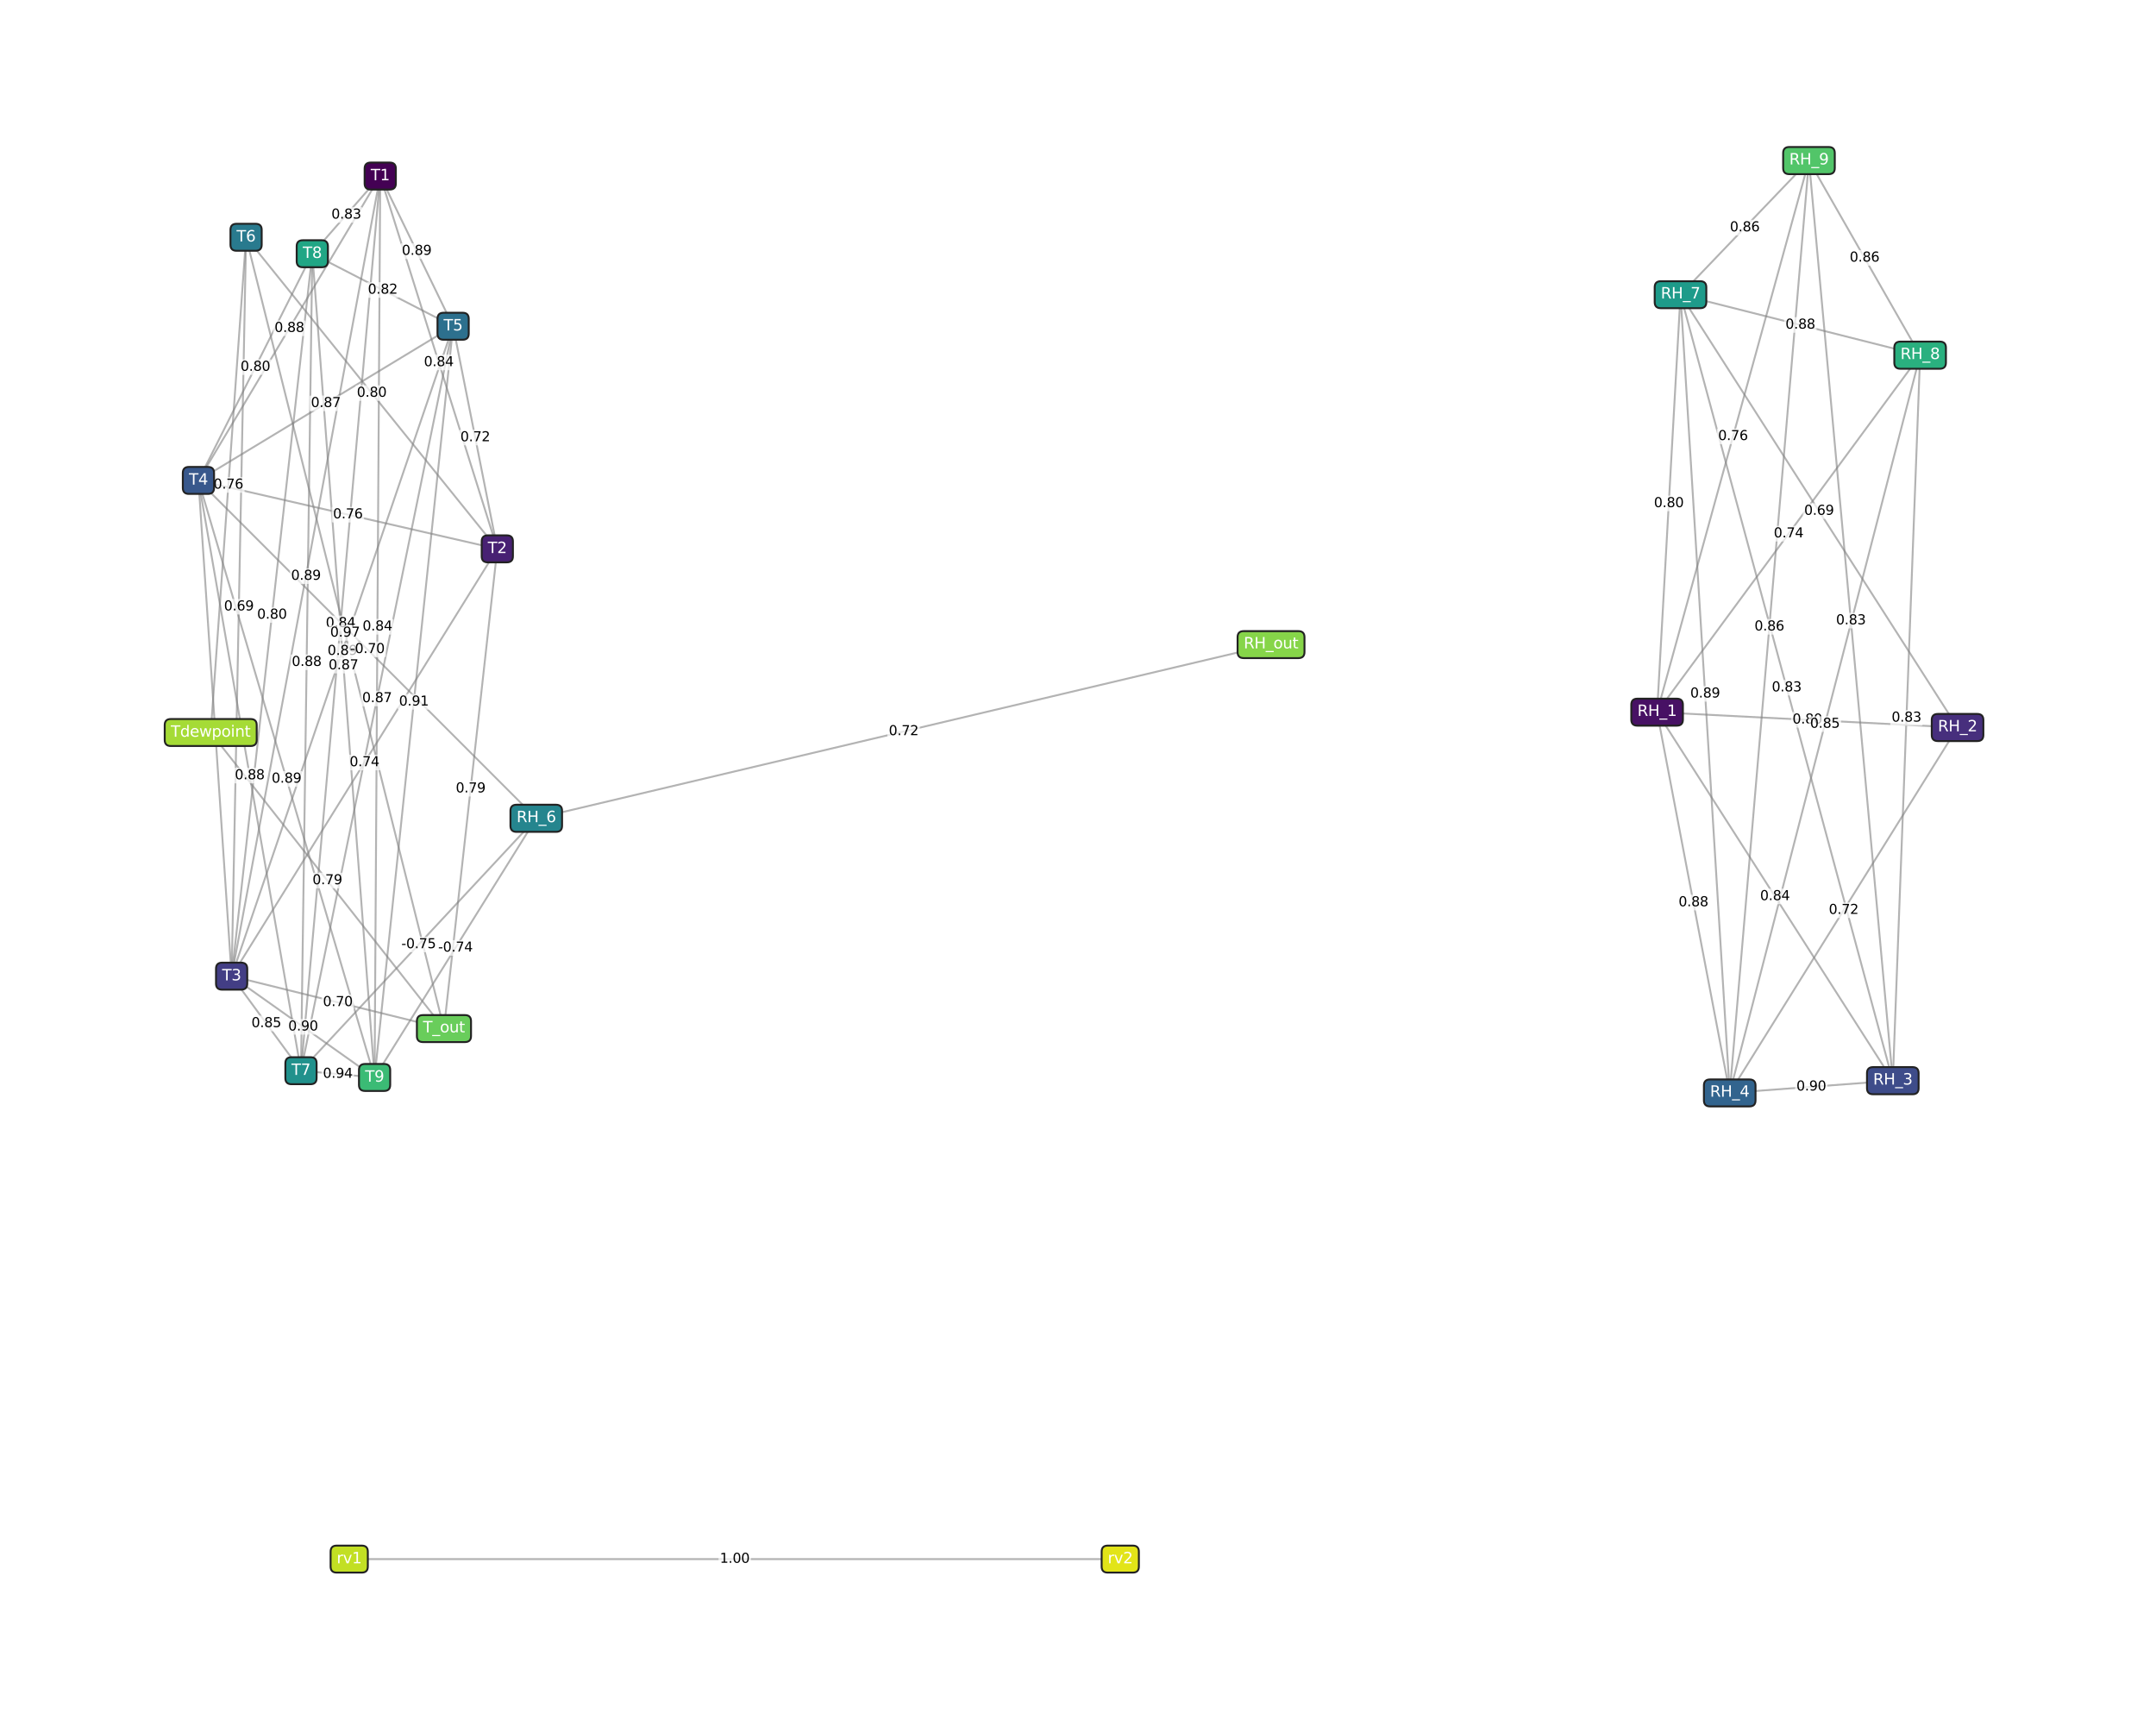 <?xml version="1.0" encoding="utf-8" standalone="no"?>
<!DOCTYPE svg PUBLIC "-//W3C//DTD SVG 1.1//EN"
  "http://www.w3.org/Graphics/SVG/1.1/DTD/svg11.dtd">
<svg xmlns:xlink="http://www.w3.org/1999/xlink" width="1130.4pt" height="901.44pt" viewBox="0 0 1130.4 901.44" xmlns="http://www.w3.org/2000/svg" version="1.1">
 <defs>
  <style type="text/css">*{stroke-linejoin: round; stroke-linecap: butt}</style>
 </defs>
 <g id="figure_1">
  <g id="patch_1">
   <path d="M 0 901.44 
L 1130.4 901.44 
L 1130.4 0 
L 0 0 
z
" style="fill: #ffffff"/>
  </g>
  <g id="axes_1">
   <g id="LineCollection_1">
    <path d="M 199.361 92.282 
L 260.742 287.705 
" clip-path="url(#pb0002e0f39)" style="fill: none; stroke: #808080; stroke-opacity: 0.6"/>
    <path d="M 199.361 92.282 
L 121.447 511.693 
" clip-path="url(#pb0002e0f39)" style="fill: none; stroke: #808080; stroke-opacity: 0.6"/>
    <path d="M 199.361 92.282 
L 104.043 251.83 
" clip-path="url(#pb0002e0f39)" style="fill: none; stroke: #808080; stroke-opacity: 0.6"/>
    <path d="M 199.361 92.282 
L 237.569 171.012 
" clip-path="url(#pb0002e0f39)" style="fill: none; stroke: #808080; stroke-opacity: 0.6"/>
    <path d="M 199.361 92.282 
L 157.806 561.256 
" clip-path="url(#pb0002e0f39)" style="fill: none; stroke: #808080; stroke-opacity: 0.6"/>
    <path d="M 199.361 92.282 
L 163.738 133.009 
" clip-path="url(#pb0002e0f39)" style="fill: none; stroke: #808080; stroke-opacity: 0.6"/>
    <path d="M 199.361 92.282 
L 196.397 564.794 
" clip-path="url(#pb0002e0f39)" style="fill: none; stroke: #808080; stroke-opacity: 0.6"/>
    <path d="M 868.823 373.315 
L 1026.357 381.351 
" clip-path="url(#pb0002e0f39)" style="fill: none; stroke: #808080; stroke-opacity: 0.6"/>
    <path d="M 868.823 373.315 
L 992.406 566.483 
" clip-path="url(#pb0002e0f39)" style="fill: none; stroke: #808080; stroke-opacity: 0.6"/>
    <path d="M 868.823 373.315 
L 906.902 572.902 
" clip-path="url(#pb0002e0f39)" style="fill: none; stroke: #808080; stroke-opacity: 0.6"/>
    <path d="M 868.823 373.315 
L 881.097 154.478 
" clip-path="url(#pb0002e0f39)" style="fill: none; stroke: #808080; stroke-opacity: 0.6"/>
    <path d="M 868.823 373.315 
L 1006.727 186.183 
" clip-path="url(#pb0002e0f39)" style="fill: none; stroke: #808080; stroke-opacity: 0.6"/>
    <path d="M 868.823 373.315 
L 948.45 84.175 
" clip-path="url(#pb0002e0f39)" style="fill: none; stroke: #808080; stroke-opacity: 0.6"/>
    <path d="M 260.742 287.705 
L 121.447 511.693 
" clip-path="url(#pb0002e0f39)" style="fill: none; stroke: #808080; stroke-opacity: 0.6"/>
    <path d="M 260.742 287.705 
L 104.043 251.83 
" clip-path="url(#pb0002e0f39)" style="fill: none; stroke: #808080; stroke-opacity: 0.6"/>
    <path d="M 260.742 287.705 
L 237.569 171.012 
" clip-path="url(#pb0002e0f39)" style="fill: none; stroke: #808080; stroke-opacity: 0.6"/>
    <path d="M 260.742 287.705 
L 129.022 124.379 
" clip-path="url(#pb0002e0f39)" style="fill: none; stroke: #808080; stroke-opacity: 0.6"/>
    <path d="M 260.742 287.705 
L 232.77 539.173 
" clip-path="url(#pb0002e0f39)" style="fill: none; stroke: #808080; stroke-opacity: 0.6"/>
    <path d="M 1026.357 381.351 
L 906.902 572.902 
" clip-path="url(#pb0002e0f39)" style="fill: none; stroke: #808080; stroke-opacity: 0.6"/>
    <path d="M 1026.357 381.351 
L 881.097 154.478 
" clip-path="url(#pb0002e0f39)" style="fill: none; stroke: #808080; stroke-opacity: 0.6"/>
    <path d="M 121.447 511.693 
L 104.043 251.83 
" clip-path="url(#pb0002e0f39)" style="fill: none; stroke: #808080; stroke-opacity: 0.6"/>
    <path d="M 121.447 511.693 
L 237.569 171.012 
" clip-path="url(#pb0002e0f39)" style="fill: none; stroke: #808080; stroke-opacity: 0.6"/>
    <path d="M 121.447 511.693 
L 129.022 124.379 
" clip-path="url(#pb0002e0f39)" style="fill: none; stroke: #808080; stroke-opacity: 0.6"/>
    <path d="M 121.447 511.693 
L 157.806 561.256 
" clip-path="url(#pb0002e0f39)" style="fill: none; stroke: #808080; stroke-opacity: 0.6"/>
    <path d="M 121.447 511.693 
L 163.738 133.009 
" clip-path="url(#pb0002e0f39)" style="fill: none; stroke: #808080; stroke-opacity: 0.6"/>
    <path d="M 121.447 511.693 
L 196.397 564.794 
" clip-path="url(#pb0002e0f39)" style="fill: none; stroke: #808080; stroke-opacity: 0.6"/>
    <path d="M 121.447 511.693 
L 232.77 539.173 
" clip-path="url(#pb0002e0f39)" style="fill: none; stroke: #808080; stroke-opacity: 0.6"/>
    <path d="M 992.406 566.483 
L 906.902 572.902 
" clip-path="url(#pb0002e0f39)" style="fill: none; stroke: #808080; stroke-opacity: 0.6"/>
    <path d="M 992.406 566.483 
L 881.097 154.478 
" clip-path="url(#pb0002e0f39)" style="fill: none; stroke: #808080; stroke-opacity: 0.6"/>
    <path d="M 992.406 566.483 
L 1006.727 186.183 
" clip-path="url(#pb0002e0f39)" style="fill: none; stroke: #808080; stroke-opacity: 0.6"/>
    <path d="M 992.406 566.483 
L 948.45 84.175 
" clip-path="url(#pb0002e0f39)" style="fill: none; stroke: #808080; stroke-opacity: 0.6"/>
    <path d="M 104.043 251.83 
L 237.569 171.012 
" clip-path="url(#pb0002e0f39)" style="fill: none; stroke: #808080; stroke-opacity: 0.6"/>
    <path d="M 104.043 251.83 
L 281.164 428.945 
" clip-path="url(#pb0002e0f39)" style="fill: none; stroke: #808080; stroke-opacity: 0.6"/>
    <path d="M 104.043 251.83 
L 157.806 561.256 
" clip-path="url(#pb0002e0f39)" style="fill: none; stroke: #808080; stroke-opacity: 0.6"/>
    <path d="M 104.043 251.83 
L 163.738 133.009 
" clip-path="url(#pb0002e0f39)" style="fill: none; stroke: #808080; stroke-opacity: 0.6"/>
    <path d="M 104.043 251.83 
L 196.397 564.794 
" clip-path="url(#pb0002e0f39)" style="fill: none; stroke: #808080; stroke-opacity: 0.6"/>
    <path d="M 906.902 572.902 
L 881.097 154.478 
" clip-path="url(#pb0002e0f39)" style="fill: none; stroke: #808080; stroke-opacity: 0.6"/>
    <path d="M 906.902 572.902 
L 1006.727 186.183 
" clip-path="url(#pb0002e0f39)" style="fill: none; stroke: #808080; stroke-opacity: 0.6"/>
    <path d="M 906.902 572.902 
L 948.45 84.175 
" clip-path="url(#pb0002e0f39)" style="fill: none; stroke: #808080; stroke-opacity: 0.6"/>
    <path d="M 237.569 171.012 
L 157.806 561.256 
" clip-path="url(#pb0002e0f39)" style="fill: none; stroke: #808080; stroke-opacity: 0.6"/>
    <path d="M 237.569 171.012 
L 163.738 133.009 
" clip-path="url(#pb0002e0f39)" style="fill: none; stroke: #808080; stroke-opacity: 0.6"/>
    <path d="M 237.569 171.012 
L 196.397 564.794 
" clip-path="url(#pb0002e0f39)" style="fill: none; stroke: #808080; stroke-opacity: 0.6"/>
    <path d="M 129.022 124.379 
L 232.77 539.173 
" clip-path="url(#pb0002e0f39)" style="fill: none; stroke: #808080; stroke-opacity: 0.6"/>
    <path d="M 129.022 124.379 
L 110.475 383.978 
" clip-path="url(#pb0002e0f39)" style="fill: none; stroke: #808080; stroke-opacity: 0.6"/>
    <path d="M 281.164 428.945 
L 157.806 561.256 
" clip-path="url(#pb0002e0f39)" style="fill: none; stroke: #808080; stroke-opacity: 0.6"/>
    <path d="M 281.164 428.945 
L 196.397 564.794 
" clip-path="url(#pb0002e0f39)" style="fill: none; stroke: #808080; stroke-opacity: 0.6"/>
    <path d="M 281.164 428.945 
L 666.408 337.902 
" clip-path="url(#pb0002e0f39)" style="fill: none; stroke: #808080; stroke-opacity: 0.6"/>
    <path d="M 157.806 561.256 
L 163.738 133.009 
" clip-path="url(#pb0002e0f39)" style="fill: none; stroke: #808080; stroke-opacity: 0.6"/>
    <path d="M 157.806 561.256 
L 196.397 564.794 
" clip-path="url(#pb0002e0f39)" style="fill: none; stroke: #808080; stroke-opacity: 0.6"/>
    <path d="M 881.097 154.478 
L 1006.727 186.183 
" clip-path="url(#pb0002e0f39)" style="fill: none; stroke: #808080; stroke-opacity: 0.6"/>
    <path d="M 881.097 154.478 
L 948.45 84.175 
" clip-path="url(#pb0002e0f39)" style="fill: none; stroke: #808080; stroke-opacity: 0.6"/>
    <path d="M 163.738 133.009 
L 196.397 564.794 
" clip-path="url(#pb0002e0f39)" style="fill: none; stroke: #808080; stroke-opacity: 0.6"/>
    <path d="M 1006.727 186.183 
L 948.45 84.175 
" clip-path="url(#pb0002e0f39)" style="fill: none; stroke: #808080; stroke-opacity: 0.6"/>
    <path d="M 232.77 539.173 
L 110.475 383.978 
" clip-path="url(#pb0002e0f39)" style="fill: none; stroke: #808080; stroke-opacity: 0.6"/>
    <path d="M 183.094 817.265 
L 587.356 817.265 
" clip-path="url(#pb0002e0f39)" style="fill: none; stroke: #808080; stroke-opacity: 0.6"/>
   </g>
   <g id="text_1">
    <g id="patch_2">
     <path d="M 222.258 194.081 
L 237.844 194.081 
Q 238.544 194.081 238.544 193.381 
L 238.544 186.606 
Q 238.544 185.906 237.844 185.906 
L 222.258 185.906 
Q 221.558 185.906 221.558 186.606 
L 221.558 193.381 
Q 221.558 194.081 222.258 194.081 
z
" style="fill: #ffffff; opacity: 0.7"/>
    </g>
    <!-- 0.84 -->
    <g transform="translate(222.258 191.925) scale(0.07 -0.07)">
     <defs>
      <path id="DejaVuSans-30" d="M 2034 4250 
Q 1547 4250 1301 3770 
Q 1056 3291 1056 2328 
Q 1056 1369 1301 889 
Q 1547 409 2034 409 
Q 2525 409 2770 889 
Q 3016 1369 3016 2328 
Q 3016 3291 2770 3770 
Q 2525 4250 2034 4250 
z
M 2034 4750 
Q 2819 4750 3233 4129 
Q 3647 3509 3647 2328 
Q 3647 1150 3233 529 
Q 2819 -91 2034 -91 
Q 1250 -91 836 529 
Q 422 1150 422 2328 
Q 422 3509 836 4129 
Q 1250 4750 2034 4750 
z
" transform="scale(0.016)"/>
      <path id="DejaVuSans-2e" d="M 684 794 
L 1344 794 
L 1344 0 
L 684 0 
L 684 794 
z
" transform="scale(0.016)"/>
      <path id="DejaVuSans-38" d="M 2034 2216 
Q 1584 2216 1326 1975 
Q 1069 1734 1069 1313 
Q 1069 891 1326 650 
Q 1584 409 2034 409 
Q 2484 409 2743 651 
Q 3003 894 3003 1313 
Q 3003 1734 2745 1975 
Q 2488 2216 2034 2216 
z
M 1403 2484 
Q 997 2584 770 2862 
Q 544 3141 544 3541 
Q 544 4100 942 4425 
Q 1341 4750 2034 4750 
Q 2731 4750 3128 4425 
Q 3525 4100 3525 3541 
Q 3525 3141 3298 2862 
Q 3072 2584 2669 2484 
Q 3125 2378 3379 2068 
Q 3634 1759 3634 1313 
Q 3634 634 3220 271 
Q 2806 -91 2034 -91 
Q 1263 -91 848 271 
Q 434 634 434 1313 
Q 434 1759 690 2068 
Q 947 2378 1403 2484 
z
M 1172 3481 
Q 1172 3119 1398 2916 
Q 1625 2713 2034 2713 
Q 2441 2713 2670 2916 
Q 2900 3119 2900 3481 
Q 2900 3844 2670 4047 
Q 2441 4250 2034 4250 
Q 1625 4250 1398 4047 
Q 1172 3844 1172 3481 
z
" transform="scale(0.016)"/>
      <path id="DejaVuSans-34" d="M 2419 4116 
L 825 1625 
L 2419 1625 
L 2419 4116 
z
M 2253 4666 
L 3047 4666 
L 3047 1625 
L 3713 1625 
L 3713 1100 
L 3047 1100 
L 3047 0 
L 2419 0 
L 2419 1100 
L 313 1100 
L 313 1709 
L 2253 4666 
z
" transform="scale(0.016)"/>
     </defs>
     <use xlink:href="#DejaVuSans-30"/>
     <use xlink:href="#DejaVuSans-2e" x="63.623"/>
     <use xlink:href="#DejaVuSans-38" x="95.41"/>
     <use xlink:href="#DejaVuSans-34" x="159.033"/>
    </g>
   </g>
   <g id="text_2">
    <g id="patch_3">
     <path d="M 152.611 306.075 
L 168.197 306.075 
Q 168.897 306.075 168.897 305.375 
L 168.897 298.6 
Q 168.897 297.9 168.197 297.9 
L 152.611 297.9 
Q 151.911 297.9 151.911 298.6 
L 151.911 305.375 
Q 151.911 306.075 152.611 306.075 
z
" style="fill: #ffffff; opacity: 0.7"/>
    </g>
    <!-- 0.89 -->
    <g transform="translate(152.611 303.919) scale(0.07 -0.07)">
     <defs>
      <path id="DejaVuSans-39" d="M 703 97 
L 703 672 
Q 941 559 1184 500 
Q 1428 441 1663 441 
Q 2288 441 2617 861 
Q 2947 1281 2994 2138 
Q 2813 1869 2534 1725 
Q 2256 1581 1919 1581 
Q 1219 1581 811 2004 
Q 403 2428 403 3163 
Q 403 3881 828 4315 
Q 1253 4750 1959 4750 
Q 2769 4750 3195 4129 
Q 3622 3509 3622 2328 
Q 3622 1225 3098 567 
Q 2575 -91 1691 -91 
Q 1453 -91 1209 -44 
Q 966 3 703 97 
z
M 1959 2075 
Q 2384 2075 2632 2365 
Q 2881 2656 2881 3163 
Q 2881 3666 2632 3958 
Q 2384 4250 1959 4250 
Q 1534 4250 1286 3958 
Q 1038 3666 1038 3163 
Q 1038 2656 1286 2365 
Q 1534 2075 1959 2075 
z
" transform="scale(0.016)"/>
     </defs>
     <use xlink:href="#DejaVuSans-30"/>
     <use xlink:href="#DejaVuSans-2e" x="63.623"/>
     <use xlink:href="#DejaVuSans-38" x="95.41"/>
     <use xlink:href="#DejaVuSans-39" x="159.033"/>
    </g>
   </g>
   <g id="text_3">
    <g id="patch_4">
     <path d="M 143.909 176.144 
L 159.495 176.144 
Q 160.195 176.144 160.195 175.444 
L 160.195 168.669 
Q 160.195 167.969 159.495 167.969 
L 143.909 167.969 
Q 143.209 167.969 143.209 168.669 
L 143.209 175.444 
Q 143.209 176.144 143.909 176.144 
z
" style="fill: #ffffff; opacity: 0.7"/>
    </g>
    <!-- 0.88 -->
    <g transform="translate(143.909 173.988) scale(0.07 -0.07)">
     <use xlink:href="#DejaVuSans-30"/>
     <use xlink:href="#DejaVuSans-2e" x="63.623"/>
     <use xlink:href="#DejaVuSans-38" x="95.41"/>
     <use xlink:href="#DejaVuSans-38" x="159.033"/>
    </g>
   </g>
   <g id="text_4">
    <g id="patch_5">
     <path d="M 210.672 135.734 
L 226.258 135.734 
Q 226.958 135.734 226.958 135.034 
L 226.958 128.26 
Q 226.958 127.56 226.258 127.56 
L 210.672 127.56 
Q 209.972 127.56 209.972 128.26 
L 209.972 135.034 
Q 209.972 135.734 210.672 135.734 
z
" style="fill: #ffffff; opacity: 0.7"/>
    </g>
    <!-- 0.89 -->
    <g transform="translate(210.672 133.579) scale(0.07 -0.07)">
     <use xlink:href="#DejaVuSans-30"/>
     <use xlink:href="#DejaVuSans-2e" x="63.623"/>
     <use xlink:href="#DejaVuSans-38" x="95.41"/>
     <use xlink:href="#DejaVuSans-39" x="159.033"/>
    </g>
   </g>
   <g id="text_5">
    <g id="patch_6">
     <path d="M 170.791 330.856 
L 186.377 330.856 
Q 187.077 330.856 187.077 330.156 
L 187.077 323.381 
Q 187.077 322.681 186.377 322.681 
L 170.791 322.681 
Q 170.091 322.681 170.091 323.381 
L 170.091 330.156 
Q 170.091 330.856 170.791 330.856 
z
" style="fill: #ffffff; opacity: 0.7"/>
    </g>
    <!-- 0.84 -->
    <g transform="translate(170.791 328.7) scale(0.07 -0.07)">
     <use xlink:href="#DejaVuSans-30"/>
     <use xlink:href="#DejaVuSans-2e" x="63.623"/>
     <use xlink:href="#DejaVuSans-38" x="95.41"/>
     <use xlink:href="#DejaVuSans-34" x="159.033"/>
    </g>
   </g>
   <g id="text_6">
    <g id="patch_7">
     <path d="M 173.756 116.733 
L 189.342 116.733 
Q 190.042 116.733 190.042 116.033 
L 190.042 109.258 
Q 190.042 108.558 189.342 108.558 
L 173.756 108.558 
Q 173.056 108.558 173.056 109.258 
L 173.056 116.033 
Q 173.056 116.733 173.756 116.733 
z
" style="fill: #ffffff; opacity: 0.7"/>
    </g>
    <!-- 0.83 -->
    <g transform="translate(173.756 114.577) scale(0.07 -0.07)">
     <defs>
      <path id="DejaVuSans-33" d="M 2597 2516 
Q 3050 2419 3304 2112 
Q 3559 1806 3559 1356 
Q 3559 666 3084 287 
Q 2609 -91 1734 -91 
Q 1441 -91 1130 -33 
Q 819 25 488 141 
L 488 750 
Q 750 597 1062 519 
Q 1375 441 1716 441 
Q 2309 441 2620 675 
Q 2931 909 2931 1356 
Q 2931 1769 2642 2001 
Q 2353 2234 1838 2234 
L 1294 2234 
L 1294 2753 
L 1863 2753 
Q 2328 2753 2575 2939 
Q 2822 3125 2822 3475 
Q 2822 3834 2567 4026 
Q 2313 4219 1838 4219 
Q 1578 4219 1281 4162 
Q 984 4106 628 3988 
L 628 4550 
Q 988 4650 1302 4700 
Q 1616 4750 1894 4750 
Q 2613 4750 3031 4423 
Q 3450 4097 3450 3541 
Q 3450 3153 3228 2886 
Q 3006 2619 2597 2516 
z
" transform="scale(0.016)"/>
     </defs>
     <use xlink:href="#DejaVuSans-30"/>
     <use xlink:href="#DejaVuSans-2e" x="63.623"/>
     <use xlink:href="#DejaVuSans-38" x="95.41"/>
     <use xlink:href="#DejaVuSans-33" x="159.033"/>
    </g>
   </g>
   <g id="text_7">
    <g id="patch_8">
     <path d="M 190.086 332.626 
L 205.672 332.626 
Q 206.372 332.626 206.372 331.926 
L 206.372 325.151 
Q 206.372 324.451 205.672 324.451 
L 190.086 324.451 
Q 189.386 324.451 189.386 325.151 
L 189.386 331.926 
Q 189.386 332.626 190.086 332.626 
z
" style="fill: #ffffff; opacity: 0.7"/>
    </g>
    <!-- 0.84 -->
    <g transform="translate(190.086 330.47) scale(0.07 -0.07)">
     <use xlink:href="#DejaVuSans-30"/>
     <use xlink:href="#DejaVuSans-2e" x="63.623"/>
     <use xlink:href="#DejaVuSans-38" x="95.41"/>
     <use xlink:href="#DejaVuSans-34" x="159.033"/>
    </g>
   </g>
   <g id="text_8">
    <g id="patch_9">
     <path d="M 939.797 381.421 
L 955.383 381.421 
Q 956.083 381.421 956.083 380.721 
L 956.083 373.946 
Q 956.083 373.246 955.383 373.246 
L 939.797 373.246 
Q 939.097 373.246 939.097 373.946 
L 939.097 380.721 
Q 939.097 381.421 939.797 381.421 
z
" style="fill: #ffffff; opacity: 0.7"/>
    </g>
    <!-- 0.80 -->
    <g transform="translate(939.797 379.265) scale(0.07 -0.07)">
     <use xlink:href="#DejaVuSans-30"/>
     <use xlink:href="#DejaVuSans-2e" x="63.623"/>
     <use xlink:href="#DejaVuSans-38" x="95.41"/>
     <use xlink:href="#DejaVuSans-30" x="159.033"/>
    </g>
   </g>
   <g id="text_9">
    <g id="patch_10">
     <path d="M 922.822 473.987 
L 938.408 473.987 
Q 939.108 473.987 939.108 473.287 
L 939.108 466.512 
Q 939.108 465.812 938.408 465.812 
L 922.822 465.812 
Q 922.122 465.812 922.122 466.512 
L 922.122 473.287 
Q 922.122 473.987 922.822 473.987 
z
" style="fill: #ffffff; opacity: 0.7"/>
    </g>
    <!-- 0.84 -->
    <g transform="translate(922.822 471.831) scale(0.07 -0.07)">
     <use xlink:href="#DejaVuSans-30"/>
     <use xlink:href="#DejaVuSans-2e" x="63.623"/>
     <use xlink:href="#DejaVuSans-38" x="95.41"/>
     <use xlink:href="#DejaVuSans-34" x="159.033"/>
    </g>
   </g>
   <g id="text_10">
    <g id="patch_11">
     <path d="M 880.069 477.196 
L 895.655 477.196 
Q 896.355 477.196 896.355 476.496 
L 896.355 469.721 
Q 896.355 469.021 895.655 469.021 
L 880.069 469.021 
Q 879.369 469.021 879.369 469.721 
L 879.369 476.496 
Q 879.369 477.196 880.069 477.196 
z
" style="fill: #ffffff; opacity: 0.7"/>
    </g>
    <!-- 0.88 -->
    <g transform="translate(880.069 475.04) scale(0.07 -0.07)">
     <use xlink:href="#DejaVuSans-30"/>
     <use xlink:href="#DejaVuSans-2e" x="63.623"/>
     <use xlink:href="#DejaVuSans-38" x="95.41"/>
     <use xlink:href="#DejaVuSans-38" x="159.033"/>
    </g>
   </g>
   <g id="text_11">
    <g id="patch_12">
     <path d="M 867.167 267.984 
L 882.753 267.984 
Q 883.453 267.984 883.453 267.284 
L 883.453 260.509 
Q 883.453 259.809 882.753 259.809 
L 867.167 259.809 
Q 866.467 259.809 866.467 260.509 
L 866.467 267.284 
Q 866.467 267.984 867.167 267.984 
z
" style="fill: #ffffff; opacity: 0.7"/>
    </g>
    <!-- 0.80 -->
    <g transform="translate(867.167 265.828) scale(0.07 -0.07)">
     <use xlink:href="#DejaVuSans-30"/>
     <use xlink:href="#DejaVuSans-2e" x="63.623"/>
     <use xlink:href="#DejaVuSans-38" x="95.41"/>
     <use xlink:href="#DejaVuSans-30" x="159.033"/>
    </g>
   </g>
   <g id="text_12">
    <g id="patch_13">
     <path d="M 929.982 283.837 
L 945.568 283.837 
Q 946.268 283.837 946.268 283.137 
L 946.268 276.362 
Q 946.268 275.662 945.568 275.662 
L 929.982 275.662 
Q 929.282 275.662 929.282 276.362 
L 929.282 283.137 
Q 929.282 283.837 929.982 283.837 
z
" style="fill: #ffffff; opacity: 0.7"/>
    </g>
    <!-- 0.74 -->
    <g transform="translate(929.982 281.681) scale(0.07 -0.07)">
     <defs>
      <path id="DejaVuSans-37" d="M 525 4666 
L 3525 4666 
L 3525 4397 
L 1831 0 
L 1172 0 
L 2766 4134 
L 525 4134 
L 525 4666 
z
" transform="scale(0.016)"/>
     </defs>
     <use xlink:href="#DejaVuSans-30"/>
     <use xlink:href="#DejaVuSans-2e" x="63.623"/>
     <use xlink:href="#DejaVuSans-37" x="95.41"/>
     <use xlink:href="#DejaVuSans-34" x="159.033"/>
    </g>
   </g>
   <g id="text_13">
    <g id="patch_14">
     <path d="M 900.844 232.832 
L 916.429 232.832 
Q 917.129 232.832 917.129 232.132 
L 917.129 225.358 
Q 917.129 224.658 916.429 224.658 
L 900.844 224.658 
Q 900.144 224.658 900.144 225.358 
L 900.144 232.132 
Q 900.144 232.832 900.844 232.832 
z
" style="fill: #ffffff; opacity: 0.7"/>
    </g>
    <!-- 0.76 -->
    <g transform="translate(900.844 230.677) scale(0.07 -0.07)">
     <defs>
      <path id="DejaVuSans-36" d="M 2113 2584 
Q 1688 2584 1439 2293 
Q 1191 2003 1191 1497 
Q 1191 994 1439 701 
Q 1688 409 2113 409 
Q 2538 409 2786 701 
Q 3034 994 3034 1497 
Q 3034 2003 2786 2293 
Q 2538 2584 2113 2584 
z
M 3366 4563 
L 3366 3988 
Q 3128 4100 2886 4159 
Q 2644 4219 2406 4219 
Q 1781 4219 1451 3797 
Q 1122 3375 1075 2522 
Q 1259 2794 1537 2939 
Q 1816 3084 2150 3084 
Q 2853 3084 3261 2657 
Q 3669 2231 3669 1497 
Q 3669 778 3244 343 
Q 2819 -91 2113 -91 
Q 1303 -91 875 529 
Q 447 1150 447 2328 
Q 447 3434 972 4092 
Q 1497 4750 2381 4750 
Q 2619 4750 2861 4703 
Q 3103 4656 3366 4563 
z
" transform="scale(0.016)"/>
     </defs>
     <use xlink:href="#DejaVuSans-30"/>
     <use xlink:href="#DejaVuSans-2e" x="63.623"/>
     <use xlink:href="#DejaVuSans-37" x="95.41"/>
     <use xlink:href="#DejaVuSans-36" x="159.033"/>
    </g>
   </g>
   <g id="text_14">
    <g id="patch_15">
     <path d="M 183.301 403.787 
L 198.887 403.787 
Q 199.587 403.787 199.587 403.087 
L 199.587 396.312 
Q 199.587 395.612 198.887 395.612 
L 183.301 395.612 
Q 182.601 395.612 182.601 396.312 
L 182.601 403.087 
Q 182.601 403.787 183.301 403.787 
z
" style="fill: #ffffff; opacity: 0.7"/>
    </g>
    <!-- 0.74 -->
    <g transform="translate(183.301 401.631) scale(0.07 -0.07)">
     <use xlink:href="#DejaVuSans-30"/>
     <use xlink:href="#DejaVuSans-2e" x="63.623"/>
     <use xlink:href="#DejaVuSans-37" x="95.41"/>
     <use xlink:href="#DejaVuSans-34" x="159.033"/>
    </g>
   </g>
   <g id="text_15">
    <g id="patch_16">
     <path d="M 174.599 273.855 
L 190.185 273.855 
Q 190.885 273.855 190.885 273.155 
L 190.885 266.38 
Q 190.885 265.68 190.185 265.68 
L 174.599 265.68 
Q 173.899 265.68 173.899 266.38 
L 173.899 273.155 
Q 173.899 273.855 174.599 273.855 
z
" style="fill: #ffffff; opacity: 0.7"/>
    </g>
    <!-- 0.76 -->
    <g transform="translate(174.599 271.699) scale(0.07 -0.07)">
     <use xlink:href="#DejaVuSans-30"/>
     <use xlink:href="#DejaVuSans-2e" x="63.623"/>
     <use xlink:href="#DejaVuSans-37" x="95.41"/>
     <use xlink:href="#DejaVuSans-36" x="159.033"/>
    </g>
   </g>
   <g id="text_16">
    <g id="patch_17">
     <path d="M 241.363 233.446 
L 256.949 233.446 
Q 257.649 233.446 257.649 232.746 
L 257.649 225.971 
Q 257.649 225.271 256.949 225.271 
L 241.363 225.271 
Q 240.663 225.271 240.663 225.971 
L 240.663 232.746 
Q 240.663 233.446 241.363 233.446 
z
" style="fill: #ffffff; opacity: 0.7"/>
    </g>
    <!-- 0.72 -->
    <g transform="translate(241.363 231.29) scale(0.07 -0.07)">
     <defs>
      <path id="DejaVuSans-32" d="M 1228 531 
L 3431 531 
L 3431 0 
L 469 0 
L 469 531 
Q 828 903 1448 1529 
Q 2069 2156 2228 2338 
Q 2531 2678 2651 2914 
Q 2772 3150 2772 3378 
Q 2772 3750 2511 3984 
Q 2250 4219 1831 4219 
Q 1534 4219 1204 4116 
Q 875 4013 500 3803 
L 500 4441 
Q 881 4594 1212 4672 
Q 1544 4750 1819 4750 
Q 2544 4750 2975 4387 
Q 3406 4025 3406 3419 
Q 3406 3131 3298 2873 
Q 3191 2616 2906 2266 
Q 2828 2175 2409 1742 
Q 1991 1309 1228 531 
z
" transform="scale(0.016)"/>
     </defs>
     <use xlink:href="#DejaVuSans-30"/>
     <use xlink:href="#DejaVuSans-2e" x="63.623"/>
     <use xlink:href="#DejaVuSans-37" x="95.41"/>
     <use xlink:href="#DejaVuSans-32" x="159.033"/>
    </g>
   </g>
   <g id="text_17">
    <g id="patch_18">
     <path d="M 187.089 210.129 
L 202.675 210.129 
Q 203.375 210.129 203.375 209.429 
L 203.375 202.655 
Q 203.375 201.955 202.675 201.955 
L 187.089 201.955 
Q 186.389 201.955 186.389 202.655 
L 186.389 209.429 
Q 186.389 210.129 187.089 210.129 
z
" style="fill: #ffffff; opacity: 0.7"/>
    </g>
    <!-- 0.80 -->
    <g transform="translate(187.089 207.974) scale(0.07 -0.07)">
     <use xlink:href="#DejaVuSans-30"/>
     <use xlink:href="#DejaVuSans-2e" x="63.623"/>
     <use xlink:href="#DejaVuSans-38" x="95.41"/>
     <use xlink:href="#DejaVuSans-30" x="159.033"/>
    </g>
   </g>
   <g id="text_18">
    <g id="patch_19">
     <path d="M 238.963 417.526 
L 254.549 417.526 
Q 255.249 417.526 255.249 416.826 
L 255.249 410.052 
Q 255.249 409.352 254.549 409.352 
L 238.963 409.352 
Q 238.263 409.352 238.263 410.052 
L 238.263 416.826 
Q 238.263 417.526 238.963 417.526 
z
" style="fill: #ffffff; opacity: 0.7"/>
    </g>
    <!-- 0.79 -->
    <g transform="translate(238.963 415.371) scale(0.07 -0.07)">
     <use xlink:href="#DejaVuSans-30"/>
     <use xlink:href="#DejaVuSans-2e" x="63.623"/>
     <use xlink:href="#DejaVuSans-37" x="95.41"/>
     <use xlink:href="#DejaVuSans-39" x="159.033"/>
    </g>
   </g>
   <g id="text_19">
    <g id="patch_20">
     <path d="M 958.836 481.214 
L 974.422 481.214 
Q 975.122 481.214 975.122 480.514 
L 975.122 473.739 
Q 975.122 473.039 974.422 473.039 
L 958.836 473.039 
Q 958.136 473.039 958.136 473.739 
L 958.136 480.514 
Q 958.136 481.214 958.836 481.214 
z
" style="fill: #ffffff; opacity: 0.7"/>
    </g>
    <!-- 0.72 -->
    <g transform="translate(958.836 479.058) scale(0.07 -0.07)">
     <use xlink:href="#DejaVuSans-30"/>
     <use xlink:href="#DejaVuSans-2e" x="63.623"/>
     <use xlink:href="#DejaVuSans-37" x="95.41"/>
     <use xlink:href="#DejaVuSans-32" x="159.033"/>
    </g>
   </g>
   <g id="text_20">
    <g id="patch_21">
     <path d="M 945.934 272.002 
L 961.52 272.002 
Q 962.22 272.002 962.22 271.302 
L 962.22 264.527 
Q 962.22 263.827 961.52 263.827 
L 945.934 263.827 
Q 945.234 263.827 945.234 264.527 
L 945.234 271.302 
Q 945.234 272.002 945.934 272.002 
z
" style="fill: #ffffff; opacity: 0.7"/>
    </g>
    <!-- 0.69 -->
    <g transform="translate(945.934 269.846) scale(0.07 -0.07)">
     <use xlink:href="#DejaVuSans-30"/>
     <use xlink:href="#DejaVuSans-2e" x="63.623"/>
     <use xlink:href="#DejaVuSans-36" x="95.41"/>
     <use xlink:href="#DejaVuSans-39" x="159.033"/>
    </g>
   </g>
   <g id="text_21">
    <g id="patch_22">
     <path d="M 104.952 385.849 
L 120.538 385.849 
Q 121.238 385.849 121.238 385.149 
L 121.238 378.374 
Q 121.238 377.674 120.538 377.674 
L 104.952 377.674 
Q 104.252 377.674 104.252 378.374 
L 104.252 385.149 
Q 104.252 385.849 104.952 385.849 
z
" style="fill: #ffffff; opacity: 0.7"/>
    </g>
    <!-- 0.85 -->
    <g transform="translate(104.952 383.693) scale(0.07 -0.07)">
     <defs>
      <path id="DejaVuSans-35" d="M 691 4666 
L 3169 4666 
L 3169 4134 
L 1269 4134 
L 1269 2991 
Q 1406 3038 1543 3061 
Q 1681 3084 1819 3084 
Q 2600 3084 3056 2656 
Q 3513 2228 3513 1497 
Q 3513 744 3044 326 
Q 2575 -91 1722 -91 
Q 1428 -91 1123 -41 
Q 819 9 494 109 
L 494 744 
Q 775 591 1075 516 
Q 1375 441 1709 441 
Q 2250 441 2565 725 
Q 2881 1009 2881 1497 
Q 2881 1984 2565 2268 
Q 2250 2553 1709 2553 
Q 1456 2553 1204 2497 
Q 953 2441 691 2322 
L 691 4666 
z
" transform="scale(0.016)"/>
     </defs>
     <use xlink:href="#DejaVuSans-30"/>
     <use xlink:href="#DejaVuSans-2e" x="63.623"/>
     <use xlink:href="#DejaVuSans-38" x="95.41"/>
     <use xlink:href="#DejaVuSans-35" x="159.033"/>
    </g>
   </g>
   <g id="text_22">
    <g id="patch_23">
     <path d="M 171.715 345.44 
L 187.301 345.44 
Q 188.001 345.44 188.001 344.74 
L 188.001 337.965 
Q 188.001 337.265 187.301 337.265 
L 171.715 337.265 
Q 171.015 337.265 171.015 337.965 
L 171.015 344.74 
Q 171.015 345.44 171.715 345.44 
z
" style="fill: #ffffff; opacity: 0.7"/>
    </g>
    <!-- 0.89 -->
    <g transform="translate(171.715 343.284) scale(0.07 -0.07)">
     <use xlink:href="#DejaVuSans-30"/>
     <use xlink:href="#DejaVuSans-2e" x="63.623"/>
     <use xlink:href="#DejaVuSans-38" x="95.41"/>
     <use xlink:href="#DejaVuSans-39" x="159.033"/>
    </g>
   </g>
   <g id="text_23">
    <g id="patch_24">
     <path d="M 117.442 322.123 
L 133.027 322.123 
Q 133.727 322.123 133.727 321.423 
L 133.727 314.649 
Q 133.727 313.949 133.027 313.949 
L 117.442 313.949 
Q 116.742 313.949 116.742 314.649 
L 116.742 321.423 
Q 116.742 322.123 117.442 322.123 
z
" style="fill: #ffffff; opacity: 0.7"/>
    </g>
    <!-- 0.69 -->
    <g transform="translate(117.442 319.968) scale(0.07 -0.07)">
     <use xlink:href="#DejaVuSans-30"/>
     <use xlink:href="#DejaVuSans-2e" x="63.623"/>
     <use xlink:href="#DejaVuSans-36" x="95.41"/>
     <use xlink:href="#DejaVuSans-39" x="159.033"/>
    </g>
   </g>
   <g id="text_24">
    <g id="patch_25">
     <path d="M 131.834 540.562 
L 147.42 540.562 
Q 148.12 540.562 148.12 539.862 
L 148.12 533.087 
Q 148.12 532.387 147.42 532.387 
L 131.834 532.387 
Q 131.134 532.387 131.134 533.087 
L 131.134 539.862 
Q 131.134 540.562 131.834 540.562 
z
" style="fill: #ffffff; opacity: 0.7"/>
    </g>
    <!-- 0.85 -->
    <g transform="translate(131.834 538.406) scale(0.07 -0.07)">
     <use xlink:href="#DejaVuSans-30"/>
     <use xlink:href="#DejaVuSans-2e" x="63.623"/>
     <use xlink:href="#DejaVuSans-38" x="95.41"/>
     <use xlink:href="#DejaVuSans-35" x="159.033"/>
    </g>
   </g>
   <g id="text_25">
    <g id="patch_26">
     <path d="M 134.799 326.439 
L 150.385 326.439 
Q 151.085 326.439 151.085 325.739 
L 151.085 318.964 
Q 151.085 318.264 150.385 318.264 
L 134.799 318.264 
Q 134.099 318.264 134.099 318.964 
L 134.099 325.739 
Q 134.099 326.439 134.799 326.439 
z
" style="fill: #ffffff; opacity: 0.7"/>
    </g>
    <!-- 0.80 -->
    <g transform="translate(134.799 324.283) scale(0.07 -0.07)">
     <use xlink:href="#DejaVuSans-30"/>
     <use xlink:href="#DejaVuSans-2e" x="63.623"/>
     <use xlink:href="#DejaVuSans-38" x="95.41"/>
     <use xlink:href="#DejaVuSans-30" x="159.033"/>
    </g>
   </g>
   <g id="text_26">
    <g id="patch_27">
     <path d="M 151.129 542.331 
L 166.715 542.331 
Q 167.415 542.331 167.415 541.631 
L 167.415 534.856 
Q 167.415 534.156 166.715 534.156 
L 151.129 534.156 
Q 150.429 534.156 150.429 534.856 
L 150.429 541.631 
Q 150.429 542.331 151.129 542.331 
z
" style="fill: #ffffff; opacity: 0.7"/>
    </g>
    <!-- 0.90 -->
    <g transform="translate(151.129 540.175) scale(0.07 -0.07)">
     <use xlink:href="#DejaVuSans-30"/>
     <use xlink:href="#DejaVuSans-2e" x="63.623"/>
     <use xlink:href="#DejaVuSans-39" x="95.41"/>
     <use xlink:href="#DejaVuSans-30" x="159.033"/>
    </g>
   </g>
   <g id="text_27">
    <g id="patch_28">
     <path d="M 169.316 529.521 
L 184.902 529.521 
Q 185.602 529.521 185.602 528.821 
L 185.602 522.046 
Q 185.602 521.346 184.902 521.346 
L 169.316 521.346 
Q 168.616 521.346 168.616 522.046 
L 168.616 528.821 
Q 168.616 529.521 169.316 529.521 
z
" style="fill: #ffffff; opacity: 0.7"/>
    </g>
    <!-- 0.70 -->
    <g transform="translate(169.316 527.365) scale(0.07 -0.07)">
     <use xlink:href="#DejaVuSans-30"/>
     <use xlink:href="#DejaVuSans-2e" x="63.623"/>
     <use xlink:href="#DejaVuSans-37" x="95.41"/>
     <use xlink:href="#DejaVuSans-30" x="159.033"/>
    </g>
   </g>
   <g id="text_28">
    <g id="patch_29">
     <path d="M 941.861 573.78 
L 957.447 573.78 
Q 958.147 573.78 958.147 573.08 
L 958.147 566.305 
Q 958.147 565.605 957.447 565.605 
L 941.861 565.605 
Q 941.161 565.605 941.161 566.305 
L 941.161 573.08 
Q 941.161 573.78 941.861 573.78 
z
" style="fill: #ffffff; opacity: 0.7"/>
    </g>
    <!-- 0.90 -->
    <g transform="translate(941.861 571.624) scale(0.07 -0.07)">
     <use xlink:href="#DejaVuSans-30"/>
     <use xlink:href="#DejaVuSans-2e" x="63.623"/>
     <use xlink:href="#DejaVuSans-39" x="95.41"/>
     <use xlink:href="#DejaVuSans-30" x="159.033"/>
    </g>
   </g>
   <g id="text_29">
    <g id="patch_30">
     <path d="M 928.959 364.568 
L 944.545 364.568 
Q 945.245 364.568 945.245 363.868 
L 945.245 357.093 
Q 945.245 356.393 944.545 356.393 
L 928.959 356.393 
Q 928.259 356.393 928.259 357.093 
L 928.259 363.868 
Q 928.259 364.568 928.959 364.568 
z
" style="fill: #ffffff; opacity: 0.7"/>
    </g>
    <!-- 0.83 -->
    <g transform="translate(928.959 362.412) scale(0.07 -0.07)">
     <use xlink:href="#DejaVuSans-30"/>
     <use xlink:href="#DejaVuSans-2e" x="63.623"/>
     <use xlink:href="#DejaVuSans-38" x="95.41"/>
     <use xlink:href="#DejaVuSans-33" x="159.033"/>
    </g>
   </g>
   <g id="text_30">
    <g id="patch_31">
     <path d="M 991.774 380.421 
L 1007.36 380.421 
Q 1008.06 380.421 1008.06 379.721 
L 1008.06 372.946 
Q 1008.06 372.246 1007.36 372.246 
L 991.774 372.246 
Q 991.074 372.246 991.074 372.946 
L 991.074 379.721 
Q 991.074 380.421 991.774 380.421 
z
" style="fill: #ffffff; opacity: 0.7"/>
    </g>
    <!-- 0.83 -->
    <g transform="translate(991.774 378.265) scale(0.07 -0.07)">
     <use xlink:href="#DejaVuSans-30"/>
     <use xlink:href="#DejaVuSans-2e" x="63.623"/>
     <use xlink:href="#DejaVuSans-38" x="95.41"/>
     <use xlink:href="#DejaVuSans-33" x="159.033"/>
    </g>
   </g>
   <g id="text_31">
    <g id="patch_32">
     <path d="M 962.635 329.416 
L 978.221 329.416 
Q 978.921 329.416 978.921 328.716 
L 978.921 321.941 
Q 978.921 321.241 978.221 321.241 
L 962.635 321.241 
Q 961.935 321.241 961.935 321.941 
L 961.935 328.716 
Q 961.935 329.416 962.635 329.416 
z
" style="fill: #ffffff; opacity: 0.7"/>
    </g>
    <!-- 0.83 -->
    <g transform="translate(962.635 327.26) scale(0.07 -0.07)">
     <use xlink:href="#DejaVuSans-30"/>
     <use xlink:href="#DejaVuSans-2e" x="63.623"/>
     <use xlink:href="#DejaVuSans-38" x="95.41"/>
     <use xlink:href="#DejaVuSans-33" x="159.033"/>
    </g>
   </g>
   <g id="text_32">
    <g id="patch_33">
     <path d="M 163.013 215.508 
L 178.599 215.508 
Q 179.299 215.508 179.299 214.808 
L 179.299 208.034 
Q 179.299 207.334 178.599 207.334 
L 163.013 207.334 
Q 162.313 207.334 162.313 208.034 
L 162.313 214.808 
Q 162.313 215.508 163.013 215.508 
z
" style="fill: #ffffff; opacity: 0.7"/>
    </g>
    <!-- 0.87 -->
    <g transform="translate(163.013 213.353) scale(0.07 -0.07)">
     <use xlink:href="#DejaVuSans-30"/>
     <use xlink:href="#DejaVuSans-2e" x="63.623"/>
     <use xlink:href="#DejaVuSans-38" x="95.41"/>
     <use xlink:href="#DejaVuSans-37" x="159.033"/>
    </g>
   </g>
   <g id="text_33">
    <g id="patch_34">
     <path d="M 183.548 344.475 
L 201.659 344.475 
Q 202.359 344.475 202.359 343.775 
L 202.359 337 
Q 202.359 336.3 201.659 336.3 
L 183.548 336.3 
Q 182.848 336.3 182.848 337 
L 182.848 343.775 
Q 182.848 344.475 183.548 344.475 
z
" style="fill: #ffffff; opacity: 0.7"/>
    </g>
    <!-- -0.70 -->
    <g transform="translate(183.548 342.319) scale(0.07 -0.07)">
     <defs>
      <path id="DejaVuSans-2d" d="M 313 2009 
L 1997 2009 
L 1997 1497 
L 313 1497 
L 313 2009 
z
" transform="scale(0.016)"/>
     </defs>
     <use xlink:href="#DejaVuSans-2d"/>
     <use xlink:href="#DejaVuSans-30" x="36.084"/>
     <use xlink:href="#DejaVuSans-2e" x="99.707"/>
     <use xlink:href="#DejaVuSans-37" x="131.494"/>
     <use xlink:href="#DejaVuSans-30" x="195.117"/>
    </g>
   </g>
   <g id="text_34">
    <g id="patch_35">
     <path d="M 123.132 410.63 
L 138.718 410.63 
Q 139.418 410.63 139.418 409.93 
L 139.418 403.155 
Q 139.418 402.455 138.718 402.455 
L 123.132 402.455 
Q 122.432 402.455 122.432 403.155 
L 122.432 409.93 
Q 122.432 410.63 123.132 410.63 
z
" style="fill: #ffffff; opacity: 0.7"/>
    </g>
    <!-- 0.88 -->
    <g transform="translate(123.132 408.474) scale(0.07 -0.07)">
     <use xlink:href="#DejaVuSans-30"/>
     <use xlink:href="#DejaVuSans-2e" x="63.623"/>
     <use xlink:href="#DejaVuSans-38" x="95.41"/>
     <use xlink:href="#DejaVuSans-38" x="159.033"/>
    </g>
   </g>
   <g id="text_35">
    <g id="patch_36">
     <path d="M 126.097 196.507 
L 141.683 196.507 
Q 142.383 196.507 142.383 195.807 
L 142.383 189.032 
Q 142.383 188.332 141.683 188.332 
L 126.097 188.332 
Q 125.397 188.332 125.397 189.032 
L 125.397 195.807 
Q 125.397 196.507 126.097 196.507 
z
" style="fill: #ffffff; opacity: 0.7"/>
    </g>
    <!-- 0.80 -->
    <g transform="translate(126.097 194.351) scale(0.07 -0.07)">
     <use xlink:href="#DejaVuSans-30"/>
     <use xlink:href="#DejaVuSans-2e" x="63.623"/>
     <use xlink:href="#DejaVuSans-38" x="95.41"/>
     <use xlink:href="#DejaVuSans-30" x="159.033"/>
    </g>
   </g>
   <g id="text_36">
    <g id="patch_37">
     <path d="M 142.427 412.4 
L 158.013 412.4 
Q 158.713 412.4 158.713 411.7 
L 158.713 404.925 
Q 158.713 404.225 158.013 404.225 
L 142.427 404.225 
Q 141.727 404.225 141.727 404.925 
L 141.727 411.7 
Q 141.727 412.4 142.427 412.4 
z
" style="fill: #ffffff; opacity: 0.7"/>
    </g>
    <!-- 0.89 -->
    <g transform="translate(142.427 410.244) scale(0.07 -0.07)">
     <use xlink:href="#DejaVuSans-30"/>
     <use xlink:href="#DejaVuSans-2e" x="63.623"/>
     <use xlink:href="#DejaVuSans-38" x="95.41"/>
     <use xlink:href="#DejaVuSans-39" x="159.033"/>
    </g>
   </g>
   <g id="text_37">
    <g id="patch_38">
     <path d="M 886.206 367.777 
L 901.792 367.777 
Q 902.492 367.777 902.492 367.077 
L 902.492 360.303 
Q 902.492 359.603 901.792 359.603 
L 886.206 359.603 
Q 885.506 359.603 885.506 360.303 
L 885.506 367.077 
Q 885.506 367.777 886.206 367.777 
z
" style="fill: #ffffff; opacity: 0.7"/>
    </g>
    <!-- 0.89 -->
    <g transform="translate(886.206 365.622) scale(0.07 -0.07)">
     <use xlink:href="#DejaVuSans-30"/>
     <use xlink:href="#DejaVuSans-2e" x="63.623"/>
     <use xlink:href="#DejaVuSans-38" x="95.41"/>
     <use xlink:href="#DejaVuSans-39" x="159.033"/>
    </g>
   </g>
   <g id="text_38">
    <g id="patch_39">
     <path d="M 949.021 383.63 
L 964.607 383.63 
Q 965.307 383.63 965.307 382.93 
L 965.307 376.155 
Q 965.307 375.455 964.607 375.455 
L 949.021 375.455 
Q 948.321 375.455 948.321 376.155 
L 948.321 382.93 
Q 948.321 383.63 949.021 383.63 
z
" style="fill: #ffffff; opacity: 0.7"/>
    </g>
    <!-- 0.85 -->
    <g transform="translate(949.021 381.474) scale(0.07 -0.07)">
     <use xlink:href="#DejaVuSans-30"/>
     <use xlink:href="#DejaVuSans-2e" x="63.623"/>
     <use xlink:href="#DejaVuSans-38" x="95.41"/>
     <use xlink:href="#DejaVuSans-35" x="159.033"/>
    </g>
   </g>
   <g id="text_39">
    <g id="patch_40">
     <path d="M 919.883 332.626 
L 935.469 332.626 
Q 936.169 332.626 936.169 331.926 
L 936.169 325.151 
Q 936.169 324.451 935.469 324.451 
L 919.883 324.451 
Q 919.183 324.451 919.183 325.151 
L 919.183 331.926 
Q 919.183 332.626 919.883 332.626 
z
" style="fill: #ffffff; opacity: 0.7"/>
    </g>
    <!-- 0.86 -->
    <g transform="translate(919.883 330.47) scale(0.07 -0.07)">
     <use xlink:href="#DejaVuSans-30"/>
     <use xlink:href="#DejaVuSans-2e" x="63.623"/>
     <use xlink:href="#DejaVuSans-38" x="95.41"/>
     <use xlink:href="#DejaVuSans-36" x="159.033"/>
    </g>
   </g>
   <g id="text_40">
    <g id="patch_41">
     <path d="M 189.895 370.221 
L 205.481 370.221 
Q 206.181 370.221 206.181 369.521 
L 206.181 362.746 
Q 206.181 362.046 205.481 362.046 
L 189.895 362.046 
Q 189.195 362.046 189.195 362.746 
L 189.195 369.521 
Q 189.195 370.221 189.895 370.221 
z
" style="fill: #ffffff; opacity: 0.7"/>
    </g>
    <!-- 0.87 -->
    <g transform="translate(189.895 368.065) scale(0.07 -0.07)">
     <use xlink:href="#DejaVuSans-30"/>
     <use xlink:href="#DejaVuSans-2e" x="63.623"/>
     <use xlink:href="#DejaVuSans-38" x="95.41"/>
     <use xlink:href="#DejaVuSans-37" x="159.033"/>
    </g>
   </g>
   <g id="text_41">
    <g id="patch_42">
     <path d="M 192.86 156.098 
L 208.446 156.098 
Q 209.146 156.098 209.146 155.398 
L 209.146 148.623 
Q 209.146 147.923 208.446 147.923 
L 192.86 147.923 
Q 192.16 147.923 192.16 148.623 
L 192.16 155.398 
Q 192.16 156.098 192.86 156.098 
z
" style="fill: #ffffff; opacity: 0.7"/>
    </g>
    <!-- 0.82 -->
    <g transform="translate(192.86 153.942) scale(0.07 -0.07)">
     <use xlink:href="#DejaVuSans-30"/>
     <use xlink:href="#DejaVuSans-2e" x="63.623"/>
     <use xlink:href="#DejaVuSans-38" x="95.41"/>
     <use xlink:href="#DejaVuSans-32" x="159.033"/>
    </g>
   </g>
   <g id="text_42">
    <g id="patch_43">
     <path d="M 209.19 371.99 
L 224.776 371.99 
Q 225.476 371.99 225.476 371.29 
L 225.476 364.516 
Q 225.476 363.816 224.776 363.816 
L 209.19 363.816 
Q 208.49 363.816 208.49 364.516 
L 208.49 371.29 
Q 208.49 371.99 209.19 371.99 
z
" style="fill: #ffffff; opacity: 0.7"/>
    </g>
    <!-- 0.91 -->
    <g transform="translate(209.19 369.835) scale(0.07 -0.07)">
     <defs>
      <path id="DejaVuSans-31" d="M 794 531 
L 1825 531 
L 1825 4091 
L 703 3866 
L 703 4441 
L 1819 4666 
L 2450 4666 
L 2450 531 
L 3481 531 
L 3481 0 
L 794 0 
L 794 531 
z
" transform="scale(0.016)"/>
     </defs>
     <use xlink:href="#DejaVuSans-30"/>
     <use xlink:href="#DejaVuSans-2e" x="63.623"/>
     <use xlink:href="#DejaVuSans-39" x="95.41"/>
     <use xlink:href="#DejaVuSans-31" x="159.033"/>
    </g>
   </g>
   <g id="text_43">
    <g id="patch_44">
     <path d="M 173.103 335.863 
L 188.689 335.863 
Q 189.389 335.863 189.389 335.163 
L 189.389 328.389 
Q 189.389 327.689 188.689 327.689 
L 173.103 327.689 
Q 172.403 327.689 172.403 328.389 
L 172.403 335.163 
Q 172.403 335.863 173.103 335.863 
z
" style="fill: #ffffff; opacity: 0.7"/>
    </g>
    <!-- 0.97 -->
    <g transform="translate(173.103 333.708) scale(0.07 -0.07)">
     <use xlink:href="#DejaVuSans-30"/>
     <use xlink:href="#DejaVuSans-2e" x="63.623"/>
     <use xlink:href="#DejaVuSans-39" x="95.41"/>
     <use xlink:href="#DejaVuSans-37" x="159.033"/>
    </g>
   </g>
   <g id="text_44">
    <g id="patch_45">
     <path d="M 111.955 258.266 
L 127.541 258.266 
Q 128.241 258.266 128.241 257.566 
L 128.241 250.791 
Q 128.241 250.091 127.541 250.091 
L 111.955 250.091 
Q 111.255 250.091 111.255 250.791 
L 111.255 257.566 
Q 111.255 258.266 111.955 258.266 
z
" style="fill: #ffffff; opacity: 0.7"/>
    </g>
    <!-- 0.76 -->
    <g transform="translate(111.955 256.11) scale(0.07 -0.07)">
     <use xlink:href="#DejaVuSans-30"/>
     <use xlink:href="#DejaVuSans-2e" x="63.623"/>
     <use xlink:href="#DejaVuSans-37" x="95.41"/>
     <use xlink:href="#DejaVuSans-36" x="159.033"/>
    </g>
   </g>
   <g id="text_45">
    <g id="patch_46">
     <path d="M 210.429 499.188 
L 228.541 499.188 
Q 229.241 499.188 229.241 498.488 
L 229.241 491.713 
Q 229.241 491.013 228.541 491.013 
L 210.429 491.013 
Q 209.729 491.013 209.729 491.713 
L 209.729 498.488 
Q 209.729 499.188 210.429 499.188 
z
" style="fill: #ffffff; opacity: 0.7"/>
    </g>
    <!-- -0.75 -->
    <g transform="translate(210.429 497.032) scale(0.07 -0.07)">
     <use xlink:href="#DejaVuSans-2d"/>
     <use xlink:href="#DejaVuSans-30" x="36.084"/>
     <use xlink:href="#DejaVuSans-2e" x="99.707"/>
     <use xlink:href="#DejaVuSans-37" x="131.494"/>
     <use xlink:href="#DejaVuSans-35" x="195.117"/>
    </g>
   </g>
   <g id="text_46">
    <g id="patch_47">
     <path d="M 229.725 500.957 
L 247.836 500.957 
Q 248.536 500.957 248.536 500.257 
L 248.536 493.483 
Q 248.536 492.783 247.836 492.783 
L 229.725 492.783 
Q 229.025 492.783 229.025 493.483 
L 229.025 500.257 
Q 229.025 500.957 229.725 500.957 
z
" style="fill: #ffffff; opacity: 0.7"/>
    </g>
    <!-- -0.74 -->
    <g transform="translate(229.725 498.801) scale(0.07 -0.07)">
     <use xlink:href="#DejaVuSans-2d"/>
     <use xlink:href="#DejaVuSans-30" x="36.084"/>
     <use xlink:href="#DejaVuSans-2e" x="99.707"/>
     <use xlink:href="#DejaVuSans-37" x="131.494"/>
     <use xlink:href="#DejaVuSans-34" x="195.117"/>
    </g>
   </g>
   <g id="text_47">
    <g id="patch_48">
     <path d="M 465.993 387.511 
L 481.579 387.511 
Q 482.279 387.511 482.279 386.811 
L 482.279 380.036 
Q 482.279 379.336 481.579 379.336 
L 465.993 379.336 
Q 465.293 379.336 465.293 380.036 
L 465.293 386.811 
Q 465.293 387.511 465.993 387.511 
z
" style="fill: #ffffff; opacity: 0.7"/>
    </g>
    <!-- 0.72 -->
    <g transform="translate(465.993 385.355) scale(0.07 -0.07)">
     <use xlink:href="#DejaVuSans-30"/>
     <use xlink:href="#DejaVuSans-2e" x="63.623"/>
     <use xlink:href="#DejaVuSans-37" x="95.41"/>
     <use xlink:href="#DejaVuSans-32" x="159.033"/>
    </g>
   </g>
   <g id="text_48">
    <g id="patch_49">
     <path d="M 152.979 351.22 
L 168.565 351.22 
Q 169.265 351.22 169.265 350.52 
L 169.265 343.745 
Q 169.265 343.045 168.565 343.045 
L 152.979 343.045 
Q 152.279 343.045 152.279 343.745 
L 152.279 350.52 
Q 152.279 351.22 152.979 351.22 
z
" style="fill: #ffffff; opacity: 0.7"/>
    </g>
    <!-- 0.88 -->
    <g transform="translate(152.979 349.064) scale(0.07 -0.07)">
     <use xlink:href="#DejaVuSans-30"/>
     <use xlink:href="#DejaVuSans-2e" x="63.623"/>
     <use xlink:href="#DejaVuSans-38" x="95.41"/>
     <use xlink:href="#DejaVuSans-38" x="159.033"/>
    </g>
   </g>
   <g id="text_49">
    <g id="patch_50">
     <path d="M 169.309 567.112 
L 184.895 567.112 
Q 185.595 567.112 185.595 566.412 
L 185.595 559.638 
Q 185.595 558.938 184.895 558.938 
L 169.309 558.938 
Q 168.609 558.938 168.609 559.638 
L 168.609 566.412 
Q 168.609 567.112 169.309 567.112 
z
" style="fill: #ffffff; opacity: 0.7"/>
    </g>
    <!-- 0.94 -->
    <g transform="translate(169.309 564.956) scale(0.07 -0.07)">
     <use xlink:href="#DejaVuSans-30"/>
     <use xlink:href="#DejaVuSans-2e" x="63.623"/>
     <use xlink:href="#DejaVuSans-39" x="95.41"/>
     <use xlink:href="#DejaVuSans-34" x="159.033"/>
    </g>
   </g>
   <g id="text_50">
    <g id="patch_51">
     <path d="M 936.119 174.418 
L 951.705 174.418 
Q 952.405 174.418 952.405 173.718 
L 952.405 166.943 
Q 952.405 166.243 951.705 166.243 
L 936.119 166.243 
Q 935.419 166.243 935.419 166.943 
L 935.419 173.718 
Q 935.419 174.418 936.119 174.418 
z
" style="fill: #ffffff; opacity: 0.7"/>
    </g>
    <!-- 0.88 -->
    <g transform="translate(936.119 172.262) scale(0.07 -0.07)">
     <use xlink:href="#DejaVuSans-30"/>
     <use xlink:href="#DejaVuSans-2e" x="63.623"/>
     <use xlink:href="#DejaVuSans-38" x="95.41"/>
     <use xlink:href="#DejaVuSans-38" x="159.033"/>
    </g>
   </g>
   <g id="text_51">
    <g id="patch_52">
     <path d="M 906.981 123.414 
L 922.567 123.414 
Q 923.267 123.414 923.267 122.714 
L 923.267 115.939 
Q 923.267 115.239 922.567 115.239 
L 906.981 115.239 
Q 906.281 115.239 906.281 115.939 
L 906.281 122.714 
Q 906.281 123.414 906.981 123.414 
z
" style="fill: #ffffff; opacity: 0.7"/>
    </g>
    <!-- 0.86 -->
    <g transform="translate(906.981 121.258) scale(0.07 -0.07)">
     <use xlink:href="#DejaVuSans-30"/>
     <use xlink:href="#DejaVuSans-2e" x="63.623"/>
     <use xlink:href="#DejaVuSans-38" x="95.41"/>
     <use xlink:href="#DejaVuSans-36" x="159.033"/>
    </g>
   </g>
   <g id="text_52">
    <g id="patch_53">
     <path d="M 172.274 352.989 
L 187.86 352.989 
Q 188.56 352.989 188.56 352.289 
L 188.56 345.514 
Q 188.56 344.814 187.86 344.814 
L 172.274 344.814 
Q 171.574 344.814 171.574 345.514 
L 171.574 352.289 
Q 171.574 352.989 172.274 352.989 
z
" style="fill: #ffffff; opacity: 0.7"/>
    </g>
    <!-- 0.87 -->
    <g transform="translate(172.274 350.833) scale(0.07 -0.07)">
     <use xlink:href="#DejaVuSans-30"/>
     <use xlink:href="#DejaVuSans-2e" x="63.623"/>
     <use xlink:href="#DejaVuSans-38" x="95.41"/>
     <use xlink:href="#DejaVuSans-37" x="159.033"/>
    </g>
   </g>
   <g id="text_53">
    <g id="patch_54">
     <path d="M 969.796 139.266 
L 985.382 139.266 
Q 986.082 139.266 986.082 138.566 
L 986.082 131.792 
Q 986.082 131.092 985.382 131.092 
L 969.796 131.092 
Q 969.096 131.092 969.096 131.792 
L 969.096 138.566 
Q 969.096 139.266 969.796 139.266 
z
" style="fill: #ffffff; opacity: 0.7"/>
    </g>
    <!-- 0.86 -->
    <g transform="translate(969.796 137.111) scale(0.07 -0.07)">
     <use xlink:href="#DejaVuSans-30"/>
     <use xlink:href="#DejaVuSans-2e" x="63.623"/>
     <use xlink:href="#DejaVuSans-38" x="95.41"/>
     <use xlink:href="#DejaVuSans-36" x="159.033"/>
    </g>
   </g>
   <g id="text_54">
    <g id="patch_55">
     <path d="M 163.83 465.663 
L 179.415 465.663 
Q 180.115 465.663 180.115 464.963 
L 180.115 458.188 
Q 180.115 457.488 179.415 457.488 
L 163.83 457.488 
Q 163.13 457.488 163.13 458.188 
L 163.13 464.963 
Q 163.13 465.663 163.83 465.663 
z
" style="fill: #ffffff; opacity: 0.7"/>
    </g>
    <!-- 0.79 -->
    <g transform="translate(163.83 463.507) scale(0.07 -0.07)">
     <use xlink:href="#DejaVuSans-30"/>
     <use xlink:href="#DejaVuSans-2e" x="63.623"/>
     <use xlink:href="#DejaVuSans-37" x="95.41"/>
     <use xlink:href="#DejaVuSans-39" x="159.033"/>
    </g>
   </g>
   <g id="text_55">
    <g id="patch_56">
     <path d="M 377.432 821.353 
L 393.018 821.353 
Q 393.718 821.353 393.718 820.653 
L 393.718 813.878 
Q 393.718 813.178 393.018 813.178 
L 377.432 813.178 
Q 376.732 813.178 376.732 813.878 
L 376.732 820.653 
Q 376.732 821.353 377.432 821.353 
z
" style="fill: #ffffff; opacity: 0.7"/>
    </g>
    <!-- 1.00 -->
    <g transform="translate(377.432 819.197) scale(0.07 -0.07)">
     <use xlink:href="#DejaVuSans-31"/>
     <use xlink:href="#DejaVuSans-2e" x="63.623"/>
     <use xlink:href="#DejaVuSans-30" x="95.41"/>
     <use xlink:href="#DejaVuSans-30" x="159.033"/>
    </g>
   </g>
   <g id="text_56">
    <g id="patch_57">
     <path d="M 194.373 99.353 
L 204.349 99.353 
Q 207.549 99.353 207.549 96.153 
L 207.549 88.411 
Q 207.549 85.211 204.349 85.211 
L 194.373 85.211 
Q 191.173 85.211 191.173 88.411 
L 191.173 96.153 
Q 191.173 99.353 194.373 99.353 
z
" style="fill: #440154; stroke: #222222; stroke-linejoin: miter"/>
    </g>
    <!-- T1 -->
    <g style="fill: #ffffff" transform="translate(194.373 94.49) scale(0.08 -0.08)">
     <defs>
      <path id="DejaVuSans-54" d="M -19 4666 
L 3928 4666 
L 3928 4134 
L 2272 4134 
L 2272 0 
L 1638 0 
L 1638 4134 
L -19 4134 
L -19 4666 
z
" transform="scale(0.016)"/>
     </defs>
     <use xlink:href="#DejaVuSans-54"/>
     <use xlink:href="#DejaVuSans-31" x="61.084"/>
    </g>
   </g>
   <g id="text_57">
    <g id="patch_58">
     <path d="M 255.754 294.776 
L 265.73 294.776 
Q 268.93 294.776 268.93 291.576 
L 268.93 283.834 
Q 268.93 280.634 265.73 280.634 
L 255.754 280.634 
Q 252.554 280.634 252.554 283.834 
L 252.554 291.576 
Q 252.554 294.776 255.754 294.776 
z
" style="fill: #482173; stroke: #222222; stroke-linejoin: miter"/>
    </g>
    <!-- T2 -->
    <g style="fill: #ffffff" transform="translate(255.754 289.913) scale(0.08 -0.08)">
     <use xlink:href="#DejaVuSans-54"/>
     <use xlink:href="#DejaVuSans-32" x="61.084"/>
    </g>
   </g>
   <g id="text_58">
    <g id="patch_59">
     <path d="M 116.459 518.764 
L 126.435 518.764 
Q 129.635 518.764 129.635 515.564 
L 129.635 507.822 
Q 129.635 504.622 126.435 504.622 
L 116.459 504.622 
Q 113.259 504.622 113.259 507.822 
L 113.259 515.564 
Q 113.259 518.764 116.459 518.764 
z
" style="fill: #433e85; stroke: #222222; stroke-linejoin: miter"/>
    </g>
    <!-- T3 -->
    <g style="fill: #ffffff" transform="translate(116.459 513.901) scale(0.08 -0.08)">
     <use xlink:href="#DejaVuSans-54"/>
     <use xlink:href="#DejaVuSans-33" x="61.084"/>
    </g>
   </g>
   <g id="text_59">
    <g id="patch_60">
     <path d="M 99.055 258.901 
L 109.031 258.901 
Q 112.231 258.901 112.231 255.701 
L 112.231 247.959 
Q 112.231 244.759 109.031 244.759 
L 99.055 244.759 
Q 95.855 244.759 95.855 247.959 
L 95.855 255.701 
Q 95.855 258.901 99.055 258.901 
z
" style="fill: #38588c; stroke: #222222; stroke-linejoin: miter"/>
    </g>
    <!-- T4 -->
    <g style="fill: #ffffff" transform="translate(99.055 254.038) scale(0.08 -0.08)">
     <use xlink:href="#DejaVuSans-54"/>
     <use xlink:href="#DejaVuSans-34" x="61.084"/>
    </g>
   </g>
   <g id="text_60">
    <g id="patch_61">
     <path d="M 232.581 178.083 
L 242.557 178.083 
Q 245.757 178.083 245.757 174.883 
L 245.757 167.141 
Q 245.757 163.941 242.557 163.941 
L 232.581 163.941 
Q 229.381 163.941 229.381 167.141 
L 229.381 174.883 
Q 229.381 178.083 232.581 178.083 
z
" style="fill: #2d708e; stroke: #222222; stroke-linejoin: miter"/>
    </g>
    <!-- T5 -->
    <g style="fill: #ffffff" transform="translate(232.581 173.22) scale(0.08 -0.08)">
     <use xlink:href="#DejaVuSans-54"/>
     <use xlink:href="#DejaVuSans-35" x="61.084"/>
    </g>
   </g>
   <g id="text_61">
    <g id="patch_62">
     <path d="M 124.034 131.45 
L 134.01 131.45 
Q 137.21 131.45 137.21 128.25 
L 137.21 120.508 
Q 137.21 117.308 134.01 117.308 
L 124.034 117.308 
Q 120.834 117.308 120.834 120.508 
L 120.834 128.25 
Q 120.834 131.45 124.034 131.45 
z
" style="fill: #297a8e; stroke: #222222; stroke-linejoin: miter"/>
    </g>
    <!-- T6 -->
    <g style="fill: #ffffff" transform="translate(124.034 126.586) scale(0.08 -0.08)">
     <use xlink:href="#DejaVuSans-54"/>
     <use xlink:href="#DejaVuSans-36" x="61.084"/>
    </g>
   </g>
   <g id="text_62">
    <g id="patch_63">
     <path d="M 270.831 436.057 
L 291.496 436.057 
Q 294.696 436.057 294.696 432.857 
L 294.696 425.034 
Q 294.696 421.834 291.496 421.834 
L 270.831 421.834 
Q 267.631 421.834 267.631 425.034 
L 267.631 432.857 
Q 267.631 436.057 270.831 436.057 
z
" style="fill: #25858e; stroke: #222222; stroke-linejoin: miter"/>
    </g>
    <!-- RH_6 -->
    <g style="fill: #ffffff" transform="translate(270.831 430.971) scale(0.08 -0.08)">
     <defs>
      <path id="DejaVuSans-52" d="M 2841 2188 
Q 3044 2119 3236 1894 
Q 3428 1669 3622 1275 
L 4263 0 
L 3584 0 
L 2988 1197 
Q 2756 1666 2539 1819 
Q 2322 1972 1947 1972 
L 1259 1972 
L 1259 0 
L 628 0 
L 628 4666 
L 2053 4666 
Q 2853 4666 3247 4331 
Q 3641 3997 3641 3322 
Q 3641 2881 3436 2590 
Q 3231 2300 2841 2188 
z
M 1259 4147 
L 1259 2491 
L 2053 2491 
Q 2509 2491 2742 2702 
Q 2975 2913 2975 3322 
Q 2975 3731 2742 3939 
Q 2509 4147 2053 4147 
L 1259 4147 
z
" transform="scale(0.016)"/>
      <path id="DejaVuSans-48" d="M 628 4666 
L 1259 4666 
L 1259 2753 
L 3553 2753 
L 3553 4666 
L 4184 4666 
L 4184 0 
L 3553 0 
L 3553 2222 
L 1259 2222 
L 1259 0 
L 628 0 
L 628 4666 
z
" transform="scale(0.016)"/>
      <path id="DejaVuSans-5f" d="M 3263 -1063 
L 3263 -1509 
L -63 -1509 
L -63 -1063 
L 3263 -1063 
z
" transform="scale(0.016)"/>
     </defs>
     <use xlink:href="#DejaVuSans-52"/>
     <use xlink:href="#DejaVuSans-48" x="69.482"/>
     <use xlink:href="#DejaVuSans-5f" x="144.678"/>
     <use xlink:href="#DejaVuSans-36" x="194.678"/>
    </g>
   </g>
   <g id="text_63">
    <g id="patch_64">
     <path d="M 152.818 568.327 
L 162.795 568.327 
Q 165.995 568.327 165.995 565.127 
L 165.995 557.384 
Q 165.995 554.184 162.795 554.184 
L 152.818 554.184 
Q 149.618 554.184 149.618 557.384 
L 149.618 565.127 
Q 149.618 568.327 152.818 568.327 
z
" style="fill: #21918c; stroke: #222222; stroke-linejoin: miter"/>
    </g>
    <!-- T7 -->
    <g style="fill: #ffffff" transform="translate(152.818 563.463) scale(0.08 -0.08)">
     <use xlink:href="#DejaVuSans-54"/>
     <use xlink:href="#DejaVuSans-37" x="61.084"/>
    </g>
   </g>
   <g id="text_64">
    <g id="patch_65">
     <path d="M 158.75 140.081 
L 168.726 140.081 
Q 171.926 140.081 171.926 136.881 
L 171.926 129.138 
Q 171.926 125.938 168.726 125.938 
L 158.75 125.938 
Q 155.55 125.938 155.55 129.138 
L 155.55 136.881 
Q 155.55 140.081 158.75 140.081 
z
" style="fill: #21a685; stroke: #222222; stroke-linejoin: miter"/>
    </g>
    <!-- T8 -->
    <g style="fill: #ffffff" transform="translate(158.75 135.217) scale(0.08 -0.08)">
     <use xlink:href="#DejaVuSans-54"/>
     <use xlink:href="#DejaVuSans-38" x="61.084"/>
    </g>
   </g>
   <g id="text_65">
    <g id="patch_66">
     <path d="M 191.409 571.865 
L 201.385 571.865 
Q 204.585 571.865 204.585 568.665 
L 204.585 560.923 
Q 204.585 557.723 201.385 557.723 
L 191.409 557.723 
Q 188.209 557.723 188.209 560.923 
L 188.209 568.665 
Q 188.209 571.865 191.409 571.865 
z
" style="fill: #3bbb75; stroke: #222222; stroke-linejoin: miter"/>
    </g>
    <!-- T9 -->
    <g style="fill: #ffffff" transform="translate(191.409 567.002) scale(0.08 -0.08)">
     <use xlink:href="#DejaVuSans-54"/>
     <use xlink:href="#DejaVuSans-39" x="61.084"/>
    </g>
   </g>
   <g id="text_66">
    <g id="patch_67">
     <path d="M 221.777 546.244 
L 243.764 546.244 
Q 246.964 546.244 246.964 543.044 
L 246.964 535.302 
Q 246.964 532.102 243.764 532.102 
L 221.777 532.102 
Q 218.577 532.102 218.577 535.302 
L 218.577 543.044 
Q 218.577 546.244 221.777 546.244 
z
" style="fill: #69cd5b; stroke: #222222; stroke-linejoin: miter"/>
    </g>
    <!-- T_out -->
    <g style="fill: #ffffff" transform="translate(221.777 541.158) scale(0.08 -0.08)">
     <defs>
      <path id="DejaVuSans-6f" d="M 1959 3097 
Q 1497 3097 1228 2736 
Q 959 2375 959 1747 
Q 959 1119 1226 758 
Q 1494 397 1959 397 
Q 2419 397 2687 759 
Q 2956 1122 2956 1747 
Q 2956 2369 2687 2733 
Q 2419 3097 1959 3097 
z
M 1959 3584 
Q 2709 3584 3137 3096 
Q 3566 2609 3566 1747 
Q 3566 888 3137 398 
Q 2709 -91 1959 -91 
Q 1206 -91 779 398 
Q 353 888 353 1747 
Q 353 2609 779 3096 
Q 1206 3584 1959 3584 
z
" transform="scale(0.016)"/>
      <path id="DejaVuSans-75" d="M 544 1381 
L 544 3500 
L 1119 3500 
L 1119 1403 
Q 1119 906 1312 657 
Q 1506 409 1894 409 
Q 2359 409 2629 706 
Q 2900 1003 2900 1516 
L 2900 3500 
L 3475 3500 
L 3475 0 
L 2900 0 
L 2900 538 
Q 2691 219 2414 64 
Q 2138 -91 1772 -91 
Q 1169 -91 856 284 
Q 544 659 544 1381 
z
M 1991 3584 
L 1991 3584 
z
" transform="scale(0.016)"/>
      <path id="DejaVuSans-74" d="M 1172 4494 
L 1172 3500 
L 2356 3500 
L 2356 3053 
L 1172 3053 
L 1172 1153 
Q 1172 725 1289 603 
Q 1406 481 1766 481 
L 2356 481 
L 2356 0 
L 1766 0 
Q 1100 0 847 248 
Q 594 497 594 1153 
L 594 3053 
L 172 3053 
L 172 3500 
L 594 3500 
L 594 4494 
L 1172 4494 
z
" transform="scale(0.016)"/>
     </defs>
     <use xlink:href="#DejaVuSans-54"/>
     <use xlink:href="#DejaVuSans-5f" x="61.084"/>
     <use xlink:href="#DejaVuSans-6f" x="111.084"/>
     <use xlink:href="#DejaVuSans-75" x="172.266"/>
     <use xlink:href="#DejaVuSans-74" x="235.645"/>
    </g>
   </g>
   <g id="text_67">
    <g id="patch_68">
     <path d="M 89.558 391.05 
L 131.391 391.05 
Q 134.591 391.05 134.591 387.85 
L 134.591 380.107 
Q 134.591 376.907 131.391 376.907 
L 89.558 376.907 
Q 86.358 376.907 86.358 380.107 
L 86.358 387.85 
Q 86.358 391.05 89.558 391.05 
z
" style="fill: #a5db36; stroke: #222222; stroke-linejoin: miter"/>
    </g>
    <!-- Tdewpoint -->
    <g style="fill: #ffffff" transform="translate(89.558 386.186) scale(0.08 -0.08)">
     <defs>
      <path id="DejaVuSans-64" d="M 2906 2969 
L 2906 4863 
L 3481 4863 
L 3481 0 
L 2906 0 
L 2906 525 
Q 2725 213 2448 61 
Q 2172 -91 1784 -91 
Q 1150 -91 751 415 
Q 353 922 353 1747 
Q 353 2572 751 3078 
Q 1150 3584 1784 3584 
Q 2172 3584 2448 3432 
Q 2725 3281 2906 2969 
z
M 947 1747 
Q 947 1113 1208 752 
Q 1469 391 1925 391 
Q 2381 391 2643 752 
Q 2906 1113 2906 1747 
Q 2906 2381 2643 2742 
Q 2381 3103 1925 3103 
Q 1469 3103 1208 2742 
Q 947 2381 947 1747 
z
" transform="scale(0.016)"/>
      <path id="DejaVuSans-65" d="M 3597 1894 
L 3597 1613 
L 953 1613 
Q 991 1019 1311 708 
Q 1631 397 2203 397 
Q 2534 397 2845 478 
Q 3156 559 3463 722 
L 3463 178 
Q 3153 47 2828 -22 
Q 2503 -91 2169 -91 
Q 1331 -91 842 396 
Q 353 884 353 1716 
Q 353 2575 817 3079 
Q 1281 3584 2069 3584 
Q 2775 3584 3186 3129 
Q 3597 2675 3597 1894 
z
M 3022 2063 
Q 3016 2534 2758 2815 
Q 2500 3097 2075 3097 
Q 1594 3097 1305 2825 
Q 1016 2553 972 2059 
L 3022 2063 
z
" transform="scale(0.016)"/>
      <path id="DejaVuSans-77" d="M 269 3500 
L 844 3500 
L 1563 769 
L 2278 3500 
L 2956 3500 
L 3675 769 
L 4391 3500 
L 4966 3500 
L 4050 0 
L 3372 0 
L 2619 2869 
L 1863 0 
L 1184 0 
L 269 3500 
z
" transform="scale(0.016)"/>
      <path id="DejaVuSans-70" d="M 1159 525 
L 1159 -1331 
L 581 -1331 
L 581 3500 
L 1159 3500 
L 1159 2969 
Q 1341 3281 1617 3432 
Q 1894 3584 2278 3584 
Q 2916 3584 3314 3078 
Q 3713 2572 3713 1747 
Q 3713 922 3314 415 
Q 2916 -91 2278 -91 
Q 1894 -91 1617 61 
Q 1341 213 1159 525 
z
M 3116 1747 
Q 3116 2381 2855 2742 
Q 2594 3103 2138 3103 
Q 1681 3103 1420 2742 
Q 1159 2381 1159 1747 
Q 1159 1113 1420 752 
Q 1681 391 2138 391 
Q 2594 391 2855 752 
Q 3116 1113 3116 1747 
z
" transform="scale(0.016)"/>
      <path id="DejaVuSans-69" d="M 603 3500 
L 1178 3500 
L 1178 0 
L 603 0 
L 603 3500 
z
M 603 4863 
L 1178 4863 
L 1178 4134 
L 603 4134 
L 603 4863 
z
" transform="scale(0.016)"/>
      <path id="DejaVuSans-6e" d="M 3513 2113 
L 3513 0 
L 2938 0 
L 2938 2094 
Q 2938 2591 2744 2837 
Q 2550 3084 2163 3084 
Q 1697 3084 1428 2787 
Q 1159 2491 1159 1978 
L 1159 0 
L 581 0 
L 581 3500 
L 1159 3500 
L 1159 2956 
Q 1366 3272 1645 3428 
Q 1925 3584 2291 3584 
Q 2894 3584 3203 3211 
Q 3513 2838 3513 2113 
z
" transform="scale(0.016)"/>
     </defs>
     <use xlink:href="#DejaVuSans-54"/>
     <use xlink:href="#DejaVuSans-64" x="61.084"/>
     <use xlink:href="#DejaVuSans-65" x="124.561"/>
     <use xlink:href="#DejaVuSans-77" x="186.084"/>
     <use xlink:href="#DejaVuSans-70" x="267.871"/>
     <use xlink:href="#DejaVuSans-6f" x="331.348"/>
     <use xlink:href="#DejaVuSans-69" x="392.529"/>
     <use xlink:href="#DejaVuSans-6e" x="420.312"/>
     <use xlink:href="#DejaVuSans-74" x="483.691"/>
    </g>
   </g>
   <g id="text_68">
    <g id="patch_69">
     <path d="M 652.069 344.973 
L 680.746 344.973 
Q 683.946 344.973 683.946 341.773 
L 683.946 334.031 
Q 683.946 330.831 680.746 330.831 
L 652.069 330.831 
Q 648.869 330.831 648.869 334.031 
L 648.869 341.773 
Q 648.869 344.973 652.069 344.973 
z
" style="fill: #86d549; stroke: #222222; stroke-linejoin: miter"/>
    </g>
    <!-- RH_out -->
    <g style="fill: #ffffff" transform="translate(652.069 339.887) scale(0.08 -0.08)">
     <use xlink:href="#DejaVuSans-52"/>
     <use xlink:href="#DejaVuSans-48" x="69.482"/>
     <use xlink:href="#DejaVuSans-5f" x="144.678"/>
     <use xlink:href="#DejaVuSans-6f" x="194.678"/>
     <use xlink:href="#DejaVuSans-75" x="255.859"/>
     <use xlink:href="#DejaVuSans-74" x="319.238"/>
    </g>
   </g>
   <g id="text_69">
    <g id="patch_70">
     <path d="M 938.118 91.286 
L 958.783 91.286 
Q 961.983 91.286 961.983 88.086 
L 961.983 80.263 
Q 961.983 77.063 958.783 77.063 
L 938.118 77.063 
Q 934.918 77.063 934.918 80.263 
L 934.918 88.086 
Q 934.918 91.286 938.118 91.286 
z
" style="fill: #52c569; stroke: #222222; stroke-linejoin: miter"/>
    </g>
    <!-- RH_9 -->
    <g style="fill: #ffffff" transform="translate(938.118 86.2) scale(0.08 -0.08)">
     <use xlink:href="#DejaVuSans-52"/>
     <use xlink:href="#DejaVuSans-48" x="69.482"/>
     <use xlink:href="#DejaVuSans-5f" x="144.678"/>
     <use xlink:href="#DejaVuSans-39" x="194.678"/>
    </g>
   </g>
   <g id="text_70">
    <g id="patch_71">
     <path d="M 1016.025 388.463 
L 1036.69 388.463 
Q 1039.89 388.463 1039.89 385.263 
L 1039.89 377.44 
Q 1039.89 374.24 1036.69 374.24 
L 1016.025 374.24 
Q 1012.825 374.24 1012.825 377.44 
L 1012.825 385.263 
Q 1012.825 388.463 1016.025 388.463 
z
" style="fill: #472f7d; stroke: #222222; stroke-linejoin: miter"/>
    </g>
    <!-- RH_2 -->
    <g style="fill: #ffffff" transform="translate(1016.025 383.377) scale(0.08 -0.08)">
     <use xlink:href="#DejaVuSans-52"/>
     <use xlink:href="#DejaVuSans-48" x="69.482"/>
     <use xlink:href="#DejaVuSans-5f" x="144.678"/>
     <use xlink:href="#DejaVuSans-32" x="194.678"/>
    </g>
   </g>
   <g id="text_71">
    <g id="patch_72">
     <path d="M 896.569 579.973 
L 917.234 579.973 
Q 920.434 579.973 920.434 576.773 
L 920.434 569.031 
Q 920.434 565.831 917.234 565.831 
L 896.569 565.831 
Q 893.369 565.831 893.369 569.031 
L 893.369 576.773 
Q 893.369 579.973 896.569 579.973 
z
" style="fill: #32648e; stroke: #222222; stroke-linejoin: miter"/>
    </g>
    <!-- RH_4 -->
    <g style="fill: #ffffff" transform="translate(896.569 574.887) scale(0.08 -0.08)">
     <use xlink:href="#DejaVuSans-52"/>
     <use xlink:href="#DejaVuSans-48" x="69.482"/>
     <use xlink:href="#DejaVuSans-5f" x="144.678"/>
     <use xlink:href="#DejaVuSans-34" x="194.678"/>
    </g>
   </g>
   <g id="text_72">
    <g id="patch_73">
     <path d="M 858.49 380.387 
L 879.155 380.387 
Q 882.355 380.387 882.355 377.187 
L 882.355 369.444 
Q 882.355 366.244 879.155 366.244 
L 858.49 366.244 
Q 855.29 366.244 855.29 369.444 
L 855.29 377.187 
Q 855.29 380.387 858.49 380.387 
z
" style="fill: #471164; stroke: #222222; stroke-linejoin: miter"/>
    </g>
    <!-- RH_1 -->
    <g style="fill: #ffffff" transform="translate(858.49 375.3) scale(0.08 -0.08)">
     <use xlink:href="#DejaVuSans-52"/>
     <use xlink:href="#DejaVuSans-48" x="69.482"/>
     <use xlink:href="#DejaVuSans-5f" x="144.678"/>
     <use xlink:href="#DejaVuSans-31" x="194.678"/>
    </g>
   </g>
   <g id="text_73">
    <g id="patch_74">
     <path d="M 996.394 193.295 
L 1017.059 193.295 
Q 1020.259 193.295 1020.259 190.095 
L 1020.259 182.271 
Q 1020.259 179.071 1017.059 179.071 
L 996.394 179.071 
Q 993.194 179.071 993.194 182.271 
L 993.194 190.095 
Q 993.194 193.295 996.394 193.295 
z
" style="fill: #2ab07f; stroke: #222222; stroke-linejoin: miter"/>
    </g>
    <!-- RH_8 -->
    <g style="fill: #ffffff" transform="translate(996.394 188.209) scale(0.08 -0.08)">
     <use xlink:href="#DejaVuSans-52"/>
     <use xlink:href="#DejaVuSans-48" x="69.482"/>
     <use xlink:href="#DejaVuSans-5f" x="144.678"/>
     <use xlink:href="#DejaVuSans-38" x="194.678"/>
    </g>
   </g>
   <g id="text_74">
    <g id="patch_75">
     <path d="M 870.764 161.549 
L 891.429 161.549 
Q 894.629 161.549 894.629 158.349 
L 894.629 150.607 
Q 894.629 147.407 891.429 147.407 
L 870.764 147.407 
Q 867.564 147.407 867.564 150.607 
L 867.564 158.349 
Q 867.564 161.549 870.764 161.549 
z
" style="fill: #1e9b8a; stroke: #222222; stroke-linejoin: miter"/>
    </g>
    <!-- RH_7 -->
    <g style="fill: #ffffff" transform="translate(870.764 156.463) scale(0.08 -0.08)">
     <use xlink:href="#DejaVuSans-52"/>
     <use xlink:href="#DejaVuSans-48" x="69.482"/>
     <use xlink:href="#DejaVuSans-5f" x="144.678"/>
     <use xlink:href="#DejaVuSans-37" x="194.678"/>
    </g>
   </g>
   <g id="text_75">
    <g id="patch_76">
     <path d="M 982.074 573.595 
L 1002.739 573.595 
Q 1005.939 573.595 1005.939 570.395 
L 1005.939 562.571 
Q 1005.939 559.371 1002.739 559.371 
L 982.074 559.371 
Q 978.874 559.371 978.874 562.571 
L 978.874 570.395 
Q 978.874 573.595 982.074 573.595 
z
" style="fill: #3e4c8a; stroke: #222222; stroke-linejoin: miter"/>
    </g>
    <!-- RH_3 -->
    <g style="fill: #ffffff" transform="translate(982.074 568.509) scale(0.08 -0.08)">
     <use xlink:href="#DejaVuSans-52"/>
     <use xlink:href="#DejaVuSans-48" x="69.482"/>
     <use xlink:href="#DejaVuSans-5f" x="144.678"/>
     <use xlink:href="#DejaVuSans-33" x="194.678"/>
    </g>
   </g>
   <g id="text_76">
    <g id="patch_77">
     <path d="M 176.537 824.337 
L 189.651 824.337 
Q 192.851 824.337 192.851 821.137 
L 192.851 813.394 
Q 192.851 810.194 189.651 810.194 
L 176.537 810.194 
Q 173.337 810.194 173.337 813.394 
L 173.337 821.137 
Q 173.337 824.337 176.537 824.337 
z
" style="fill: #c2df23; stroke: #222222; stroke-linejoin: miter"/>
    </g>
    <!-- rv1 -->
    <g style="fill: #ffffff" transform="translate(176.537 819.473) scale(0.08 -0.08)">
     <defs>
      <path id="DejaVuSans-72" d="M 2631 2963 
Q 2534 3019 2420 3045 
Q 2306 3072 2169 3072 
Q 1681 3072 1420 2755 
Q 1159 2438 1159 1844 
L 1159 0 
L 581 0 
L 581 3500 
L 1159 3500 
L 1159 2956 
Q 1341 3275 1631 3429 
Q 1922 3584 2338 3584 
Q 2397 3584 2469 3576 
Q 2541 3569 2628 3553 
L 2631 2963 
z
" transform="scale(0.016)"/>
      <path id="DejaVuSans-76" d="M 191 3500 
L 800 3500 
L 1894 563 
L 2988 3500 
L 3597 3500 
L 2284 0 
L 1503 0 
L 191 3500 
z
" transform="scale(0.016)"/>
     </defs>
     <use xlink:href="#DejaVuSans-72"/>
     <use xlink:href="#DejaVuSans-76" x="41.113"/>
     <use xlink:href="#DejaVuSans-31" x="100.293"/>
    </g>
   </g>
   <g id="text_77">
    <g id="patch_78">
     <path d="M 580.8 824.337 
L 593.913 824.337 
Q 597.113 824.337 597.113 821.137 
L 597.113 813.394 
Q 597.113 810.194 593.913 810.194 
L 580.8 810.194 
Q 577.6 810.194 577.6 813.394 
L 577.6 821.137 
Q 577.6 824.337 580.8 824.337 
z
" style="fill: #e2e418; stroke: #222222; stroke-linejoin: miter"/>
    </g>
    <!-- rv2 -->
    <g style="fill: #ffffff" transform="translate(580.8 819.473) scale(0.08 -0.08)">
     <use xlink:href="#DejaVuSans-72"/>
     <use xlink:href="#DejaVuSans-76" x="41.113"/>
     <use xlink:href="#DejaVuSans-32" x="100.293"/>
    </g>
   </g>
  </g>
 </g>
 <defs>
  <clipPath id="pb0002e0f39">
   <rect x="7.2" y="7.2" width="1116" height="887.04"/>
  </clipPath>
 </defs>
</svg>
